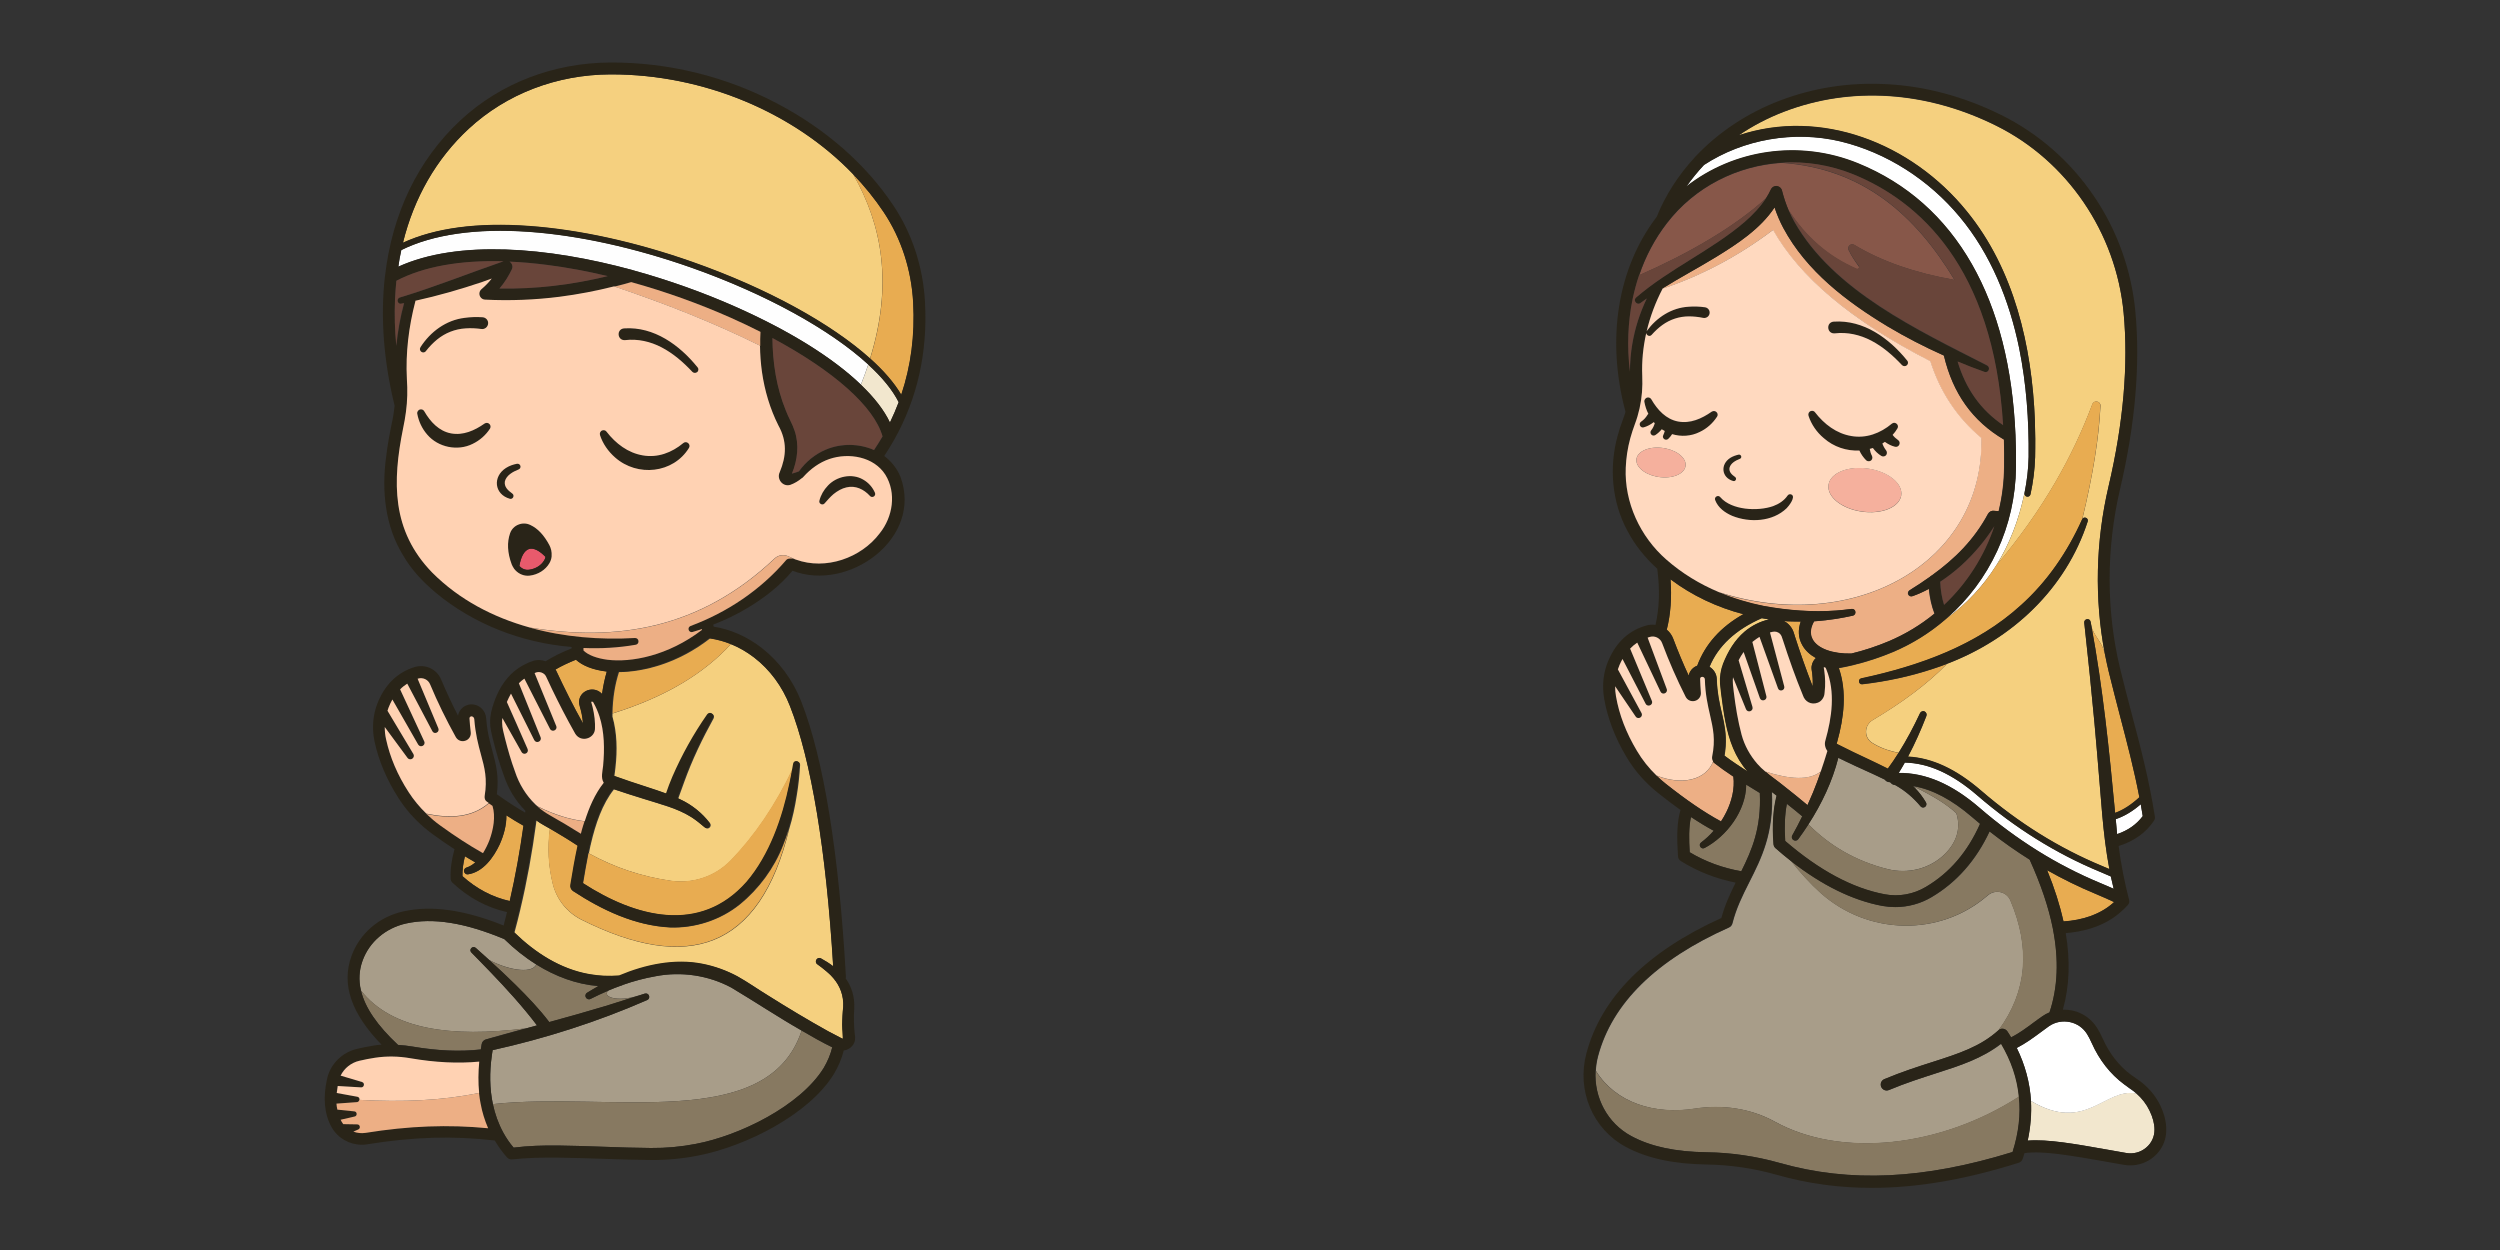<?xml version="1.0" encoding="utf-8"?>
<!-- Generator: Adobe Illustrator 28.1.0, SVG Export Plug-In . SVG Version: 6.00 Build 0)  -->
<svg version="1.1" id="Moeslem_Kids_Praying" xmlns="http://www.w3.org/2000/svg" xmlns:xlink="http://www.w3.org/1999/xlink"
	 x="0px" y="0px" viewBox="0 0 2000 1000" enable-background="new 0 0 2000 1000" xml:space="preserve">
<rect x="0" y="0" width="2000" height="1000" fill="#333333" stroke="none"/>
<g>
	<path fill="#F2E7CE" d="M1723.6,903.8c0,5.4-2.3,10.6-6.6,14.2c-4.4,3.8-10.3,5.4-16,4.4c-5-0.9-9.9-1.7-14.7-2.6
		c-26.6-4.7-48.3-8.6-64.2-7.3c2.3-10.8,3.2-21.4,2.6-31.8c43.7,26.1,59-10.7,84.2-6h0c4.6,4,8.3,8.8,10.7,13.9
		C1722.3,893.9,1723.6,899.1,1723.6,903.8z"/>
	<g>
		<path fill="#FFFFFF" d="M1712.6,643.4c-6.6,5.7-13.3,9.7-20,11.9c0.3,3.3,0.6,6.6,0.9,9.9c0.1,0.7,0.2,1.4,0.2,2.1
			c8.7-2.9,15.4-7.7,20.5-14.4C1713.7,649.7,1713.1,646.5,1712.6,643.4z"/>
		<path fill="#FFFFFF" d="M1630,680.5c16,10,32.6,18.5,49.5,25.6c4,1.7,7.8,3.3,11.4,4.9c-0.8-3.3-1.6-6.6-2.3-9.9
			c-2.9-1.3-5.9-2.6-9.1-3.9c-34.7-14.4-67.5-34.9-97.7-60.9c-20-17.3-39.1-25.9-58-26.3c-1.6,2.8-3.2,5.6-4.9,8.3
			c21.5-0.2,42.7,8.9,64.8,28C1598.6,659.2,1614,670.5,1630,680.5C1630,680.5,1630,680.5,1630,680.5z"/>
		<path fill="#FFFFFF" d="M1699.3,867.5c-11-8.1-19.9-19.5-25.9-33c-1.2-2.7-2.5-5.2-3.8-7.3c-3.1-4.9-7.9-8.3-13.7-9.5
			c-5.8-1.2-11.8-0.1-16.7,3.3c-2.3,1.6-4.6,3.3-7.1,5.2c-5.4,4-11.5,8.5-18.7,12.2c6.7,13.6,10.5,27.8,11.4,42.4
			c43.7,26.1,59-10.7,84.2-6c-1.6-1.4-3.4-2.8-5.3-4C1702.3,869.7,1700.8,868.6,1699.3,867.5z"/>
		<path fill="#FFFFFF" d="M1577.5,211.5c20.9,36.6,32.6,82.6,34.9,137c0,0,0,0,0,0.1c0.3,8.2,0.5,16.7,0.4,25.3
			c-0.5,47.3-21.2,90.9-55.2,120.7c15.8-11.6,28.9-25.7,39.3-42.1c10.5-16.8,18.1-36.1,22.7-58.1c2-9.5,3.1-19.1,3.3-28.8
			c0.3-29.2-1.8-58.7-7.6-87.2c-7.8-37.8-22.6-75-47.5-104.8c-24.5-29.5-58.5-51.6-95.8-60.5c-36.8-8.7-77.1-1.8-108.8,18.9
			c-5.2,5.5-9.9,11.4-14.1,17.5c37.9-29.8,90.5-37.8,137.4-18.6C1525.4,146.7,1556.1,173.9,1577.5,211.5z"/>
	</g>
	<path fill="#875749" d="M1478.9,200.1c-1.4-2.9,1.8-5.8,4.6-4.1c21.8,13.2,48.6,22.4,80.1,28c-31.5-52.3-73.6-89.2-138.2-93.7
		c-35.7,2.3-69.5,19.2-91.9,48.4c-9.6,12.4-17,26.4-22.1,41.5c38.8-17,76-38.3,101.5-61.6c1.4-2.2,2.7-4.5,3.8-6.9
		c1.1-2.4,3.9-3.4,6.3-2.3c1.4,0.6,2.3,1.8,2.6,3.2c1.4,5.4,3.1,10.7,5.3,15.8c13.6,21,31.4,37,54.3,46.8c1.4,0.6,2.6-1,1.7-2.2
		C1483.9,208.9,1481.1,204.7,1478.9,200.1z"/>
	<g>
		<path fill="#A89D89" d="M1555.7,683.4c8.8-8.6,13.5-20,9.4-32.7c-7.3-7.1-19.3-14.4-34.7-21.8c0.4,0.4,0.8,0.8,1.2,1.2
			c3.6,3.6,6.6,7.7,9.1,11.9c0.7,1.3,0.3,2.9-0.9,3.7c-1.1,0.7-2.6,0.4-3.4-0.6c-5.8-6.9-12.4-12.6-20.3-17c-1.5-0.1-2.8-0.8-3.7-2
			c-0.2-0.1-0.4-0.2-0.6-0.3c-0.9,0-1.9-0.2-2.7-0.8c-0.5-0.3-0.9-0.7-1.2-1.2c-10.1-5-20.8-9.5-30.9-14.4c-1.4-0.7-4.1-2-6.4-3.1
			c-4.8,18.9-13.3,36.8-23.9,53.2c16.7,16.8,37.4,29.3,63.4,35.8C1526.3,699.3,1543.7,695.1,1555.7,683.4z"/>
		<path fill="#A89D89" d="M1548.7,858.7c-11.1,3.6-23.8,7.6-37.4,13.3c-2.4,1-5.2-0.1-6.2-2.5s0.1-5.2,2.5-6.2
			c14-5.8,26.8-10,38.2-13.6c21.5-6.9,38.4-12.3,53.1-25.5c23.1-31.3,25.5-66,9.5-103.8c-3-7.2-12.2-9.2-18.1-4.1
			c-0.2,0.2-0.4,0.3-0.6,0.5c-38.4,32.8-95.4,31.2-133.1-2.4c-8.5-7.6-16.2-16.2-23.5-25.4l0,0c-4.2-3.2-8.4-6.7-12.5-10.4
			c-0.9-0.8-1.5-2-1.6-3.2c-1.1-15.4-0.3-28.1,2.5-38.8c-1.3-1-2.6-2-3.9-3c1.6,33.2-8.4,53-18.1,72.2c-5.4,10.7-10.4,20.7-13.5,33
			c-0.4,1.4-1.3,2.6-2.7,3.2c-58.3,26-93.6,60.7-104.8,103.1c-1,3.8-1.6,7.7-1.8,11.5c15.8,25.7,47.1,35.4,79.4,30.3
			c21.9-3.4,44.5-0.2,63.9,10.5c52.8,29.1,132,20.8,195.4-20.1c-1.5-14.6-6.2-28.6-14.3-42.3
			C1585.7,846.8,1568.4,852.4,1548.7,858.7z"/>
	</g>
	<g>
		<path fill="#877961" d="M1642.4,743.3c0-0.2-0.1-0.4-0.1-0.6c-3.4-17-9.6-35.3-18.5-54.9c-11-6.9-21.7-14.5-32.1-22.6
			c-10.8,23.1-26.3,40.7-46.3,52.5c-8.9,5.3-19,8-29.1,8c-3.4,0-6.9-0.3-10.3-0.9c-23.8-4.4-48.3-16.5-73.1-35.8l0,0
			c7.3,9.2,15.1,17.8,23.5,25.4c37.7,33.6,94.7,35.2,133.1,2.4c0.2-0.2,0.4-0.3,0.6-0.5c5.9-5.1,15.1-3.1,18.1,4.1
			c16,37.8,13.6,72.5-9.5,103.8c1-0.9,2.4-1.4,3.8-1.2c1.4,0.2,2.6,1,3.4,2.1c1,1.6,2,3.2,3,4.8c6.5-3.3,12.1-7.5,17.5-11.5
			c2.6-1.9,5-3.7,7.5-5.4c1.8-1.2,3.7-2.3,5.7-3.1C1646.3,790,1647.2,768,1642.4,743.3z"/>
		<path fill="#877961" d="M1419.8,897.3c-19.4-10.7-42-13.9-63.9-10.5c-32.3,5.1-63.7-4.6-79.4-30.3c-1.3,21.6,9.5,42.1,28.7,52.4
			c15.5,8.4,35.3,12.6,60.3,12.9c19.7,0.3,39.3,3.2,58.5,8.6c56.1,15.9,115.3,13.1,186.1-8.8c4.9-15.4,6.6-30.2,5.2-44.5
			C1551.8,918.1,1472.6,926.3,1419.8,897.3z"/>
		<path fill="#877961" d="M1507.8,715.5c11.2,2.1,22.9,0,32.8-5.9c19.1-11.3,33.4-27.9,43.4-50.5c-2.2-1.8-4.3-3.6-6.4-5.4
			c-16.3-14-31.8-22.2-47.2-24.8c15.4,7.4,27.3,14.7,34.7,21.8c4.1,12.7-0.7,24.2-9.4,32.7c-11.9,11.7-29.3,16-45.5,11.9
			c-26-6.6-46.7-19-63.4-35.8c-2.6,4.1-5.4,8-8.2,11.9c-0.9,1.3-2.7,1.5-4,0.6c-1.1-0.9-1.5-2.4-0.8-3.6c2.8-5,5.5-10.1,8-15.3
			c-4-3.4-8.1-6.7-12.3-10c-1.7,8.4-2.1,18.2-1.4,29.8C1455.3,696.3,1482.1,710.7,1507.8,715.5z"/>
		<path fill="#877961" d="M1393,697c8.6-17.2,16.1-34.6,14.8-62.6c-2.9-1.8-6.7-4.1-10.9-6.7c-0.2,20.9-15.5,41.3-33.3,50.7
			c-2.8,1.4-5.3-2.5-2.8-4.4c3.7-2.8,7.1-5.9,10.1-9.4c-5.9-3.2-11.9-6.9-18.2-11c-1.8,8.3-1.6,18.3-1,28.2
			C1364.3,689.3,1378.1,694.4,1393,697z"/>
	</g>
	<g>
		<path fill="#EDAF85" d="M1412.2,617.2c4.8,4.1,10,7.6,14.9,11.6c6.4,5,12.7,10,18.9,15.3c1.5-3.3,3-6.7,4.4-10.1
			c2.3-5.5,4.3-11.1,6.3-16.8C1447.5,624.4,1432,623.6,1412.2,617.2z"/>
		<path fill="#EDAF85" d="M1603.1,351.7c-25.1-14.8-40.8-36.8-48-67.1c0,0,0-0.1,0-0.1c-15.4-6.9-30.5-14.7-45-23.3
			c-32.8-19.8-65-44.3-83.5-78.8c-2.8-5.2-5.1-10.7-7-16.4c-11.4,17.1-29.6,29-46.9,39.7c-14.1,8.6-28.7,16.3-42.6,25
			c-0.1,0.1-0.1,0.3-0.2,0.4c32.2-10.8,61.6-26.7,88.4-47c20.9,36.9,61.6,72,125.8,105c7.9,24.6,21.3,45.1,40.8,61.4
			c2.7,99.8-101.8,158.1-210,123.4c11.6,4.9,23.8,8.6,36.2,11c18.9,3.4,38.5,5,57.7,3.6c3.8-0.2,8.6-0.9,12.4-1.3
			c3.3-0.4,4.3,4.6,0.8,5.4c-3.8,0.8-8.7,1.8-12.5,2.4c-5.9,0.9-12.2,1.7-18.4,2.1c-2.3,3.9-4.1,9.3-1.1,14.6
			c4.1,7.2,16,11.5,30.9,11.2c10.2-2.5,20.1-5.8,29.8-9.8c13.5-5.7,25.8-13.2,36.8-22.2c-2.3-5.9-3.8-12.5-4.5-19.8
			c-4.2,2.3-8.6,4.3-13.2,5.9c-1.4,0.5-2.9-0.2-3.4-1.6c-0.4-1.2,0.1-2.4,1.1-3.1c5.7-3.5,11.1-7.1,16.3-10.8
			c0.4-0.5,0.9-0.8,1.5-1.1c18.3-13.2,33.8-28.4,45-49.3c1-1.8,2.9-2.7,4.8-2.4c1.2,0.2,2.5,0.3,3.7,0.3c2.8-11.4,4.3-23.1,4.4-35.2
			C1603.4,366.2,1603.3,358.8,1603.1,351.7z"/>
		<path fill="#EDAF85" d="M1371.4,610.2c-0.4-0.3-0.7-0.6-0.9-1c-5.6,14.8-24.8,19.5-45.3,11.3c2.2,2.2,4.6,4.2,7,6.2
			c16.7,13.3,30.9,23,44.6,30.3c1.6-2.4,3-4.9,4.3-7.5c4.3-8.8,6.8-18.8,5.6-28.4C1381.2,617.5,1375.7,613.6,1371.4,610.2z"/>
	</g>
	<g>
		<path fill="#F5D07F" d="M1673.2,554.2c-1.7-18.6-3.9-37.3-5.8-55.9c-0.3-3.1,4.3-4.1,5.1-0.7c0.2,0.9,0.3,1.8,0.5,2.7
			c1.4,8,8.7,13,10.8,22.5c-8.3-43.6-7.3-89.4,3-133.4c11.9-50.9,16-97.7,12.1-139.1c-6.1-64.1-45.1-121.5-102-149.7
			c-55.9-27.7-116.1-31.7-169.6-11.2c-13.1,5-25.3,11.4-36.4,19c65.5-21.9,138,5.9,182.5,60.7c38.1,46.7,52.1,108,54.5,167.1
			c0.3,9.8,0.5,19.9,0.2,29.7c-0.3,10-1.6,19.9-3.7,29.6c-0.3,1.3-1.6,2.2-2.9,1.9c-1.3-0.3-2.2-1.6-1.9-2.9
			c-4.6,21.9-12.2,41.3-22.7,58.1c38.2-45.3,61.5-87.9,77-129.2c1.3-3.6,6.7-2.5,6.5,1.3c-1.2,25.5-6.1,55.7-14.6,90.8
			c1.2-2.6,5.3-1.2,4.4,1.7c-17.5,54-60.4,94.1-112.6,113.9c-15.6,16-35.8,30.9-59.5,45c-6.7,4-7.1,13.7-0.5,18
			c5.8,3.7,12.8,6.5,21.4,8.1c6.3-10,11.9-20.6,17-31.5c0.7-1.4,2.3-2,3.7-1.4c1.3,0.6,2,2.2,1.4,3.6c-4.3,11.1-9.1,22-14.7,32.5
			c19.3,1.1,38.5,10.1,58.6,27.3c29.8,25.7,62.2,45.9,96.4,60.1c2.1,0.9,4.2,1.8,6.1,2.6c-2.7-14.3-4.4-28.8-5.7-43.3
			C1679.1,620.3,1676.5,586,1673.2,554.2z"/>
		<path fill="#F5D07F" d="M1395.9,505.3c5.6-4.7,12.3-8.2,19.5-9.7c-2-0.3-4-0.6-5.9-1c-20.8,9.1-34.9,22.1-41.8,38.9
			c3.4,2,5.7,5.7,5.8,9.8c0.3,10.9,2.1,18.8,3.9,26.5c0.6,2.7,1.2,5.4,1.8,8.2c1.5,7.8,2.3,16,0.5,26.6c5.4,4.1,12.2,8.6,18.5,12.7
			c-10-11.4-14.7-25-17.6-39.5c-1.5-7.5-2.5-15.2-3.5-23.1c-0.2-2.3-0.6-5-0.8-7.4c-0.4-5.5,0.5-11.1,2.4-16.2
			C1382.4,521.3,1387.8,512.2,1395.9,505.3z"/>
	</g>
	<g>
		<path fill="#E8AC51" d="M1696.1,573.2c-3-11.6-6.2-23.6-9.1-35.7c-1.1-4.6-2.1-9.2-3-13.8c-0.1-0.3-0.1-0.6-0.2-0.9
			c-2.1-9.5-9.3-14.5-10.8-22.5c9.2,49.6,14.4,100,19.1,150.2c6.4-2.3,12.9-6.5,19.4-12.5C1707.3,615.9,1701.8,595,1696.1,573.2z"/>
		<path fill="#E8AC51" d="M1680.3,324.6c0.2-3.8-5.2-4.9-6.5-1.3c-15.5,41.2-38.8,83.9-77,129.2c-10.3,16.5-23.4,30.5-39.3,42.1
			c0,0,0,0,0,0c-0.5,0.4-0.9,0.8-1.4,1.2c0,0-0.1,0-0.1,0.1c-12.3,10.5-26.3,19.3-41.6,25.8c-10.3,4.3-20.9,7.8-31.6,10.4
			c-0.1,0-0.2,0-0.3,0.1c-3.8,0.9-7.7,1.7-11.5,2.4c6.6,19,4.1,39.7-1.2,58.6l-0.5,1.8c0,0.1,0,0.1,0,0.1c0,0.1,0.1,0.2,0.1,0.2
			l0.4,0.2l1.6,0.8c7.2,3.7,15.1,7.5,22.5,10.9c5.3,2.5,10.9,5.1,16.3,7.9c3.1-4.2,6-8.4,8.7-12.8c-8.6-1.6-15.7-4.4-21.4-8.1
			c-6.6-4.2-6.2-14,0.5-18c23.7-14.1,43.9-29,59.5-45c-3.5,1.4-7.1,2.6-10.7,3.8c-18.6,6.2-37.7,10.2-57,12.5
			c-2.9,0.3-3.7-4-0.8-4.7c46.2-9.9,92.3-26.3,127.7-58.5c21.2-19,37.3-42.7,49-68.7C1674.3,380.4,1679.1,350.1,1680.3,324.6z"/>
		<path fill="#E8AC51" d="M1637.7,696.2c5.8,14.3,10.2,28,13.1,41c14.8-1,29.6-5.5,40.5-15.5c-4.8-2.2-9.9-4.5-15.4-6.8
			C1662.9,709.5,1650.2,703.2,1637.7,696.2z"/>
		<path fill="#E8AC51" d="M1441.9,516.2c-3.3-5.7-3.7-12.3-1.3-18.9c-3.5,0-7.1-0.2-10.6-0.2c-0.9-0.1-1.9-0.2-2.9-0.3
			c3.7,2,6.7,5.3,7.9,9.4c0.2,0.5,0.7,2,0.8,2.6c4.3,13.4,9.2,27.3,14.3,40.3c0.3-4.5-0.1-9-0.8-13.5c-0.1-0.8-0.2-1.8,0-2.6
			c0.4-2.8,1.7-5,3.4-6.5C1447.9,523.8,1444.2,520.4,1441.9,516.2z"/>
		<path fill="#E8AC51" d="M1333.4,503.8c2.3,1.9,4.1,4.4,5.2,7.3c3.7,9.8,7.8,19.7,12.3,29.4c0.5-2.3,1.8-4.4,3.6-6
			c1-0.8,2.1-1.5,3.3-1.9c6.3-17.1,18.7-31,36.9-41.2c-21-5.5-40.9-14.8-58.3-27.9C1337.5,478,1336.5,491.5,1333.4,503.8z"/>
	</g>
	<g>
		<path fill="#292418" d="M1489.8,547.3c19.3-2.2,38.4-6.3,57-12.5c3.6-1.2,7.2-2.4,10.7-3.8c52.2-19.9,95.1-59.9,112.6-113.9
			c0.9-2.9-3.2-4.3-4.4-1.7c-11.7,26-27.8,49.7-49,68.7c-35.3,32.2-81.5,48.6-127.7,58.5C1486.1,543.3,1486.9,547.6,1489.8,547.3z"
			/>
		<path fill="#292418" d="M1728.3,884.5c-4.1-8.6-10.7-16.1-19.4-21.8c-1.3-0.9-2.7-1.8-4-2.8c-9.6-7.1-17.5-17.2-22.8-29.2
			c-1.4-3.1-2.9-6-4.5-8.5c-4.5-7.1-11.5-12-19.7-13.8c-2.5-0.5-5.1-0.7-7.6-0.7c5.3-18.7,6-39,2.3-61.2
			c13.2-1.1,26.8-4.6,37.9-12.2c4.3-2.9,8.2-6.4,11.7-10.2c1-1,1.5-2.6,1.1-4.1c-3.7-14.3-6.5-28.6-8.4-43.2
			c12.1-3.7,21.6-10.4,28.2-20.1c0.7-1,1-2.2,0.8-3.4c-4.5-29-11.3-55-18.6-82.5c-3-11.5-6.2-23.5-9.1-35.5
			c-11.3-46.5-11.3-96.3-0.2-143.8c12.2-51.9,16.3-99.7,12.3-142.2c-3.1-33.2-14.6-65.2-33.3-92.6c-18.7-27.6-44.3-50-74-64.7
			c-29.9-14.8-61-23.2-92.5-24.7c-29.5-1.5-58,3-84.7,13.2c-26.2,10-49.1,25.4-67,44.3c-0.4,0.4-0.8,0.7-1.1,1.2
			c-13,14.1-23.3,30-30.3,47.4c-31.5,41.2-40.5,98-25,156.1c-0.6,2.2-1.4,4.3-2.2,6.5c-1.5,4-2.9,8.1-4,12.3
			c-7.1,25.2-4.8,53.2,7.7,76.3c6,11.5,14.3,21.7,23.9,30.4c2.2,16.5,1.7,31.6-1.4,44.9c-2.3-0.3-4.6-0.2-6.9,0.4
			c-13.9,3.7-24.2,13-30.6,27.7c-4.2,9.5-5.4,20.1-3.6,30.8c2.7,15.7,8.7,31.4,17.9,46.8c6.5,10.9,14.9,20.5,25,28.6
			c6.4,5.1,12.4,9.6,18.2,13.8c-3,10.1-3,22.3-2,37.1c0.1,1.5,0.9,2.9,2.2,3.7c13.2,8.3,28,14.1,43.9,17.3
			c-4.3,8.7-8.6,17.8-11.4,28.3c-59.8,27.1-96.2,63.6-108,108.4c-7.9,29.7,5.1,60.5,31.5,74.7c16.9,9.1,38.1,13.7,64.6,14.1
			c18.8,0.3,37.7,3,56,8.2c24.6,7,49.8,10.5,76.1,10.5c36.4,0,75-6.6,117.7-20.1c1.5-0.5,2.6-1.6,3.1-3c0.5-1.6,1-3.1,1.5-4.7
			c14.5-2.1,37,1.9,65,6.8c4.8,0.8,9.7,1.7,14.7,2.6c1.7,0.3,3.3,0.4,5,0.4c6.8,0,13.5-2.4,18.8-6.9c6.4-5.4,10-13.2,9.9-21.5
			C1733.1,897.6,1731.4,891.1,1728.3,884.5z M1650.8,737.1c-2.9-13-7.2-26.7-13.1-41c12.5,7.1,25.2,13.3,38.2,18.7
			c5.5,2.3,10.5,4.5,15.4,6.8C1680.4,731.7,1665.6,736.2,1650.8,737.1z M1379,577.9c-0.5-2.7-1.1-5.4-1.8-8.2
			c-1.8-7.7-3.6-15.7-3.9-26.5c-0.1-4.1-2.4-7.7-5.8-9.8c6.9-16.7,21-29.8,41.8-38.9c2,0.4,3.9,0.7,5.9,1c-7.2,1.6-13.9,5-19.5,9.7
			c-8.1,6.9-13.4,16-17.3,25.7c-2,5.2-2.8,10.7-2.4,16.2c0.2,2.4,0.5,5.1,0.8,7.4c1,7.8,2,15.6,3.5,23.1
			c2.9,14.6,7.6,28.1,17.6,39.5c-6.3-4.1-13.2-8.6-18.5-12.7C1381.3,593.9,1380.5,585.7,1379,577.9z M1336.4,463.4
			c17.4,13.1,37.3,22.4,58.3,27.9c-18.2,10.2-30.6,24.1-36.9,41.2c-1.2,0.4-2.3,1.1-3.3,1.9c-1.9,1.6-3.1,3.7-3.6,6
			c-4.5-9.7-8.6-19.6-12.3-29.4c-1.1-3-2.9-5.4-5.2-7.3C1336.5,491.5,1337.5,478,1336.4,463.4z M1393.3,587.9
			c-3-11.1-4.9-22.9-6.3-34.5c-0.1-1.9-0.7-5.1-0.7-6.9c-0.1-1.5-0.1-3.1,0.1-4.7c4.5,11.2,10.4,25.6,10.4,25.6
			c1.4,3.2,6.1,1.5,5.2-1.8l-11.1-37.4c1.2-2.3,2.6-4.5,4-6.6c4.6,12.9,13,36.9,13,36.9c1.2,3.2,6,1.8,5.2-1.6l-11.2-43.3
			c0.2-0.2,0.4-0.4,0.6-0.5c1.6-1.4,3.3-2.6,5.1-3.6c4.1,11.5,14.8,41.2,14.8,41.2c1.2,3.1,5.8,1.7,5-1.6l-11.4-43.1
			c0.1,0,0.2,0,0.2-0.1c2.5-0.7,4.3-1,6.5,0.2c1.6,0.9,2.5,2.5,3,4.2l0.6,1.7c4.8,14.9,10.1,29.7,16,44.2c1.6,5.2,6.7,7.9,11.8,6
			c3-1,5.3-4.3,5.5-7.4l0.1-1c0.8-5.8,0.6-11.8-0.3-17.4c-0.1-0.8-0.3-1.6-0.4-2.3c0-0.1,0.1-0.3,0.3-0.3c1.2,0,1.3,0.7,1.8,1.8
			c7.3,18,4.4,38.5-0.7,56.8c-0.9,2.8-0.2,6,1.6,8.4c-1.7,5.5-3.4,11-5.3,16.4l0,0c-1.9,5.6-4,11.2-6.3,16.8
			c-1.4,3.4-2.9,6.8-4.4,10.1c-6.3-5.3-12.6-10.3-18.9-15.3c-4.8-4-10.1-7.5-14.9-11.6h0c-2.3-1.9-4.4-4-6.4-6.2
			C1400,604.3,1395.7,596.4,1393.3,587.9z M1441.9,516.2c2.4,4.2,6.1,7.6,10.8,10.2c-1.7,1.5-2.9,3.6-3.4,6.5
			c-0.1,0.8-0.1,1.8,0,2.6c0.8,4.5,1.1,9.1,0.8,13.5c-5.1-13-10-26.9-14.3-40.3c-0.2-0.5-0.7-2.1-0.8-2.6c-1.3-4.1-4.2-7.4-7.9-9.4
			c1,0.1,1.9,0.2,2.9,0.3c3.5,0.1,7.1,0.3,10.6,0.2C1438.2,504,1438.6,510.5,1441.9,516.2z M1429.5,643c4.2,3.3,8.3,6.6,12.3,10
			c-2.5,5.2-5.2,10.3-8,15.3c-0.7,1.2-0.4,2.8,0.8,3.6c1.3,0.9,3,0.7,4-0.6c2.8-3.9,5.6-7.8,8.2-11.9c10.6-16.4,19.1-34.3,23.9-53.2
			c2.3,1.1,4.9,2.4,6.4,3.1c10.1,4.9,20.8,9.4,30.9,14.4c0.3,0.5,0.7,0.9,1.2,1.2c0.8,0.5,1.8,0.8,2.7,0.8c0.2,0.1,0.4,0.2,0.6,0.3
			c0.8,1.2,2.2,1.9,3.7,2c7.9,4.4,14.5,10.1,20.3,17c0.8,1,2.3,1.3,3.4,0.6c1.3-0.7,1.7-2.4,0.9-3.7c-2.5-4.3-5.6-8.3-9.1-11.9
			c-0.4-0.4-0.8-0.8-1.2-1.2c15.4,2.6,30.9,10.8,47.2,24.8c2.1,1.8,4.3,3.6,6.4,5.4c-10.1,22.6-24.3,39.2-43.4,50.5
			c-10,5.9-21.6,8-32.8,5.9c-25.7-4.8-52.4-19.1-79.7-42.7C1427.4,661.2,1427.9,651.4,1429.5,643z M1583.8,646.4
			c-22.1-19.1-43.4-28.2-64.8-28c1.7-2.7,3.3-5.5,4.9-8.3c19,0.4,38,9,58,26.3c30.1,26,63,46.5,97.7,60.9c3.2,1.3,6.2,2.6,9.1,3.9
			c0.7,3.3,1.5,6.6,2.3,9.9c-3.6-1.6-7.4-3.3-11.4-4.9c-17-7.1-33.5-15.6-49.5-25.6c0,0,0,0,0,0
			C1614,670.5,1598.6,659.2,1583.8,646.4z M1714.2,652.9c-5,6.7-11.8,11.4-20.5,14.4c-0.1-0.7-0.2-1.4-0.2-2.1
			c-0.3-3.3-0.6-6.6-0.9-9.9c6.7-2.2,13.4-6.2,20-11.9C1713.1,646.5,1713.7,649.7,1714.2,652.9z M1363.2,131.9
			c31.7-20.7,71.9-27.5,108.8-18.9c37.4,8.9,71.3,31,95.8,60.5c24.9,29.8,39.7,67,47.5,104.8c5.8,28.6,7.9,58,7.6,87.2
			c-0.2,9.7-1.4,19.3-3.3,28.8c-0.3,1.3,0.6,2.6,1.9,2.9c1.3,0.3,2.6-0.5,2.9-1.9c2.1-9.7,3.4-19.7,3.7-29.6
			c0.2-9.8,0.1-19.9-0.2-29.7c-2.4-59.1-16.4-120.4-54.5-167.1c-44.5-54.9-116.9-82.6-182.5-60.7c11.1-7.6,23.3-14,36.4-19
			c53.5-20.5,113.7-16.6,169.6,11.2c56.9,28.2,96,85.6,102,149.7c3.9,41.4-0.1,88.2-12.1,139.1c-10.3,44-11.3,89.8-3,133.4
			c0.1,0.3,0.1,0.6,0.2,0.9c0.9,4.6,1.9,9.3,3,13.8c3,12.2,6.1,24.1,9.1,35.7c5.7,21.8,11.2,42.7,15.4,64.7
			c-6.5,6-13,10.2-19.4,12.5c-4.7-50.2-9.9-100.6-19.1-150.2c-0.2-0.9-0.3-1.8-0.5-2.7c-0.8-3.4-5.4-2.3-5.1,0.7
			c1.9,18.6,4.1,37.3,5.8,55.9c3.3,31.7,5.9,66.1,8.6,98c1.3,14.5,3,29,5.7,43.3c-2-0.9-4-1.7-6.1-2.6
			c-34.2-14.2-66.6-34.4-96.4-60.1c-20-17.3-39.3-26.3-58.6-27.3c5.6-10.6,10.4-21.5,14.7-32.5c0.5-1.4-0.1-2.9-1.4-3.6
			c-1.4-0.7-3.1,0-3.7,1.4c-5.1,10.9-10.7,21.4-17,31.5c-2.8,4.4-5.7,8.7-8.7,12.8c-5.4-2.8-11-5.3-16.3-7.9
			c-7.4-3.4-15.2-7.2-22.5-10.9l-1.6-0.8l-0.4-0.2c-0.1,0-0.1-0.1-0.1-0.2c0,0,0,0,0-0.1l0.5-1.8c5.2-18.9,7.8-39.6,1.2-58.6
			c3.9-0.7,7.7-1.5,11.5-2.4c0.1,0,0.2,0,0.3-0.1c10.8-2.6,21.4-6.1,31.6-10.4c15.4-6.5,29.3-15.2,41.6-25.8c0,0,0,0,0.1-0.1
			c0.5-0.4,0.9-0.8,1.4-1.2c0,0,0,0,0,0c34.1-29.8,54.7-73.5,55.2-120.7c0.1-8.6,0-17-0.4-25.3c0,0,0,0,0-0.1
			c-2.3-54.3-14-100.3-34.9-137c-21.5-37.7-52.1-64.8-91.1-80.7c-46.9-19.1-99.4-11.1-137.4,18.6
			C1353.3,143.3,1358,137.4,1363.2,131.9z M1552.1,465.4c6.1-4,11.8-8.4,17.1-13.3c10-9.1,18.9-19.6,26.1-31.1
			c-8,24.1-21.8,45.7-40.2,62.9C1553.5,478.4,1552.5,472.3,1552.1,465.4z M1306.1,239.2c1.4-6.6,3.1-13,5.2-19.2
			c5.1-15.1,12.5-29,22.1-41.5c22.4-29.1,56.3-46.1,91.9-48.4c19.1-1.2,38.8,1.8,57.4,9.4c51.5,21,111.9,73,119.7,200.6
			c-17.8-12.1-29.8-28.9-36.4-50.9c7.1,3,14.3,5.7,21.5,8.3c3.4,1.1,5-3.6,2.1-5c-54.8-28-122.9-59.6-154.2-115
			c-1.7-3-3.2-6.1-4.5-9.3c-2.2-5.1-3.9-10.4-5.3-15.8c-0.3-1.4-1.3-2.5-2.6-3.2c-2.4-1.1-5.2-0.1-6.3,2.3c-1.1,2.4-2.4,4.7-3.8,6.9
			c-4.5,7-10.4,13.2-16.9,18.9c-26.8,23-60.2,37.5-87.1,60.7c-0.5,0.5-0.8,1-0.9,1.5c-0.5,2.3,2.2,4.5,4.5,2.8
			c1.7-1.2,3.3-2.4,5-3.6c-5.5,11.5-9.5,23.8-11.6,36.5c-1.2,7.3-1.8,14.6-1.9,22C1301.6,277.2,1302.3,257.6,1306.1,239.2z
			 M1300.5,374.3c0.3-7.9,1.5-15.8,3.6-23.5c1-3.9,2.3-7.7,3.7-11.4c3.1-8.2,5-16.9,5.7-25.6c0.3-4.3,0.4-8.7,0.2-13
			c-0.5-11.6,0.7-23.1,3.2-34.3c0.2,1.9,2.7,3.3,4.3,1.5c2.6-3,5.5-5.7,8.6-7.9c6.2-4.5,13.5-6.8,21.2-6.9c3.8,0,7.6,0.4,11.4,1.2
			c2.5,0.5,4.9-1.2,5.2-3.7c0.3-2.4-1.4-4.5-3.8-4.8c-4.3-0.5-8.7-0.7-13.2-0.4c-13.5,0.9-25.4,8.6-33.2,19.3
			c-0.1,0.1-0.1,0.2-0.2,0.4c2.8-11.8,7.1-23.3,12.8-34.2c0.1-0.1,0.1-0.3,0.2-0.4c14-8.7,28.5-16.4,42.6-25
			c17.3-10.6,35.5-22.5,46.9-39.7c1.9,5.6,4.2,11.1,7,16.4c18.5,34.6,50.7,59,83.5,78.8c14.5,8.7,29.5,16.4,45,23.3c0,0,0,0.1,0,0.1
			c7.2,30.3,22.9,52.3,48,67.1c0.2,7.1,0.3,14.5,0.3,22.1c-0.1,12-1.7,23.8-4.4,35.2c-1.2,0-2.4-0.2-3.7-0.3
			c-1.9-0.3-3.8,0.6-4.8,2.4c-11.2,20.9-26.7,36.1-45,49.3c-0.6,0.3-1.1,0.6-1.5,1.1c-5.2,3.7-10.7,7.3-16.3,10.8
			c-1,0.7-1.5,1.9-1.1,3.1c0.5,1.4,2,2.1,3.4,1.6c4.5-1.6,8.9-3.6,13.2-5.9c0.7,7.3,2.2,13.8,4.5,19.8c-11,9-23.3,16.5-36.8,22.2
			c-9.7,4.1-19.6,7.4-29.8,9.8c-15,0.3-26.8-3.9-30.9-11.2c-3-5.3-1.1-10.7,1.1-14.6c6.2-0.4,12.6-1.2,18.4-2.1
			c3.7-0.5,8.6-1.6,12.5-2.4c3.4-0.8,2.5-5.7-0.8-5.4c-3.8,0.4-8.6,1.1-12.4,1.3c-19.2,1.4-38.8-0.2-57.7-3.6
			c-12.3-2.5-24.5-6.1-36.2-11c-15.3-6.5-29.6-15.1-42.1-26.1C1312.1,429.4,1299.3,402.1,1300.5,374.3z M1332.2,626.7
			c-2.5-2-4.8-4-7-6.2l0,0c-6.1-5.9-11.4-12.5-15.7-19.8c-8.5-14.3-14.2-29-16.7-43.5c-0.5-2.7-0.7-5.5-0.7-8.1
			c6.7,10,16.4,24.2,16.4,24.2c2,2.8,6.3,0.2,4.7-2.8l-18.9-34.9c0.4-1.3,0.9-2.5,1.4-3.7c0.7-1.6,1.5-3.1,2.3-4.6
			c6.1,11.8,18.5,35.8,18.5,35.8c1.7,3.1,6.3,0.9,5-2.3l-17.4-41.8c1.8-1.8,3.7-3.4,5.7-4.8c4.3,9.1,18.6,39.2,18.6,39.2
			c1.6,3.1,6.2,1.1,5-2.1l-15.3-41.1c0.6-0.2,1.3-0.4,1.9-0.6c1.9-0.5,3.9-0.3,5.6,0.5c0,0,0.1,0,0.2,0.1c1.7,0.9,3.1,2.4,3.9,4.4
			c5.4,14.4,11.7,28.9,18.8,42.9c1.4,2.8,4.5,4.1,7.5,3.3c3-0.9,4.9-3.6,4.7-6.7c-0.3-3.8-0.5-7.5-0.6-10.9c0-0.7,0.4-1.1,0.6-1.3
			c0.3-0.2,0.7-0.5,1.3-0.3l0.1,0c1,0.2,1.8,1.1,1.8,2.1c0.4,11.8,2.4,20.6,4.1,28.3c2.5,11,4.5,19.7,1.6,33.7
			c-0.3,1.3,0,2.6,0.8,3.7c0.2,0.4,0.6,0.7,0.9,1c4.3,3.4,9.8,7.3,15.4,11c1.2,9.6-1.3,19.6-5.6,28.4c-1.3,2.6-2.7,5.1-4.3,7.5
			C1363.2,649.7,1349,640,1332.2,626.7z M1351.8,681.8c-0.6-10-0.8-20,1-28.2c6.3,4.2,12.3,7.8,18.2,11c-3,3.5-6.4,6.6-10.1,9.4
			c-2.5,1.9-0.1,5.9,2.8,4.4c17.8-9.4,33.2-29.9,33.3-50.7c4.2,2.6,8,5,10.9,6.7c1.2,28-6.3,45.4-14.8,62.6
			C1378.1,694.4,1364.3,689.3,1351.8,681.8z M1610,921.6c-70.8,21.9-130,24.7-186.1,8.8c-19.1-5.4-38.8-8.3-58.5-8.6
			c-25-0.3-44.8-4.6-60.3-12.9c-19.2-10.3-30-30.8-28.7-52.4c0.2-3.8,0.8-7.6,1.8-11.5c11.2-42.5,46.5-77.1,104.8-103.1
			c1.3-0.6,2.3-1.8,2.7-3.2c3-12.2,8.1-22.3,13.5-33c9.7-19.2,19.6-39,18.1-72.2c1.3,1,2.6,2,3.9,3c-2.8,10.7-3.6,23.4-2.5,38.8
			c0.1,1.2,0.7,2.4,1.6,3.2c4.2,3.7,8.4,7.1,12.5,10.4c24.8,19.3,49.3,31.4,73.1,35.8c3.4,0.6,6.9,0.9,10.3,0.9
			c10.1,0,20.2-2.7,29.1-8c19.9-11.8,35.5-29.5,46.3-52.5c10.4,8.2,21.1,15.7,32.1,22.6c8.9,19.6,15.1,37.9,18.5,54.9
			c0,0.2,0.1,0.4,0.1,0.6c4.8,24.6,3.9,46.7-2.7,66.7c-2,0.8-3.9,1.8-5.7,3.1c-2.5,1.7-4.9,3.5-7.5,5.4c-5.4,4-11,8.2-17.5,11.5
			c-0.9-1.6-1.9-3.2-3-4.8c-0.8-1.2-2-1.9-3.4-2.1c-1.4-0.2-2.8,0.2-3.8,1.2c-14.7,13.2-31.6,18.6-53.1,25.5
			c-11.3,3.6-24.1,7.7-38.2,13.6c-2.4,1-3.6,3.8-2.5,6.2s3.8,3.6,6.2,2.5c13.6-5.7,26.3-9.7,37.4-13.3c19.7-6.3,37-11.9,52.2-23.8
			c8.1,13.7,12.9,27.7,14.3,42.3C1616.6,891.4,1614.9,906.2,1610,921.6z M1717.1,918c-4.4,3.8-10.3,5.4-16,4.4
			c-5-0.9-9.9-1.7-14.7-2.6c-26.6-4.7-48.3-8.6-64.2-7.3c2.3-10.8,3.2-21.4,2.6-31.8c-0.9-14.6-4.7-28.7-11.4-42.4
			c7.2-3.7,13.2-8.2,18.7-12.2c2.5-1.9,4.8-3.6,7.1-5.2c4.9-3.4,10.9-4.5,16.7-3.3c5.7,1.2,10.6,4.6,13.7,9.5
			c1.3,2.1,2.6,4.6,3.8,7.3c6,13.5,14.9,24.9,25.9,33c1.5,1.1,3,2.1,4.4,3.1c1.9,1.2,3.6,2.6,5.3,4h0c4.6,4,8.3,8.8,10.7,13.9
			c2.5,5.4,3.9,10.5,3.9,15.2C1723.7,909.2,1721.3,914.4,1717.1,918z"/>
		<path fill="#292418" d="M1467.8,266.7c10-1.2,20.2,1.1,29.2,5.8c9.2,4.8,17.3,11.8,24.6,19.6c1,1.1,2.7,1.2,3.8,0.2
			c1.2-1,1.3-2.7,0.4-3.9c-14.3-17.7-34.8-32.7-58.7-31.1C1460.6,257.8,1461.4,267.2,1467.8,266.7z"/>
		<path fill="#292418" d="M1458.9,350.6c8.1,7.2,18.5,10.4,28.6,10c1.3,2.9,3.1,5.6,5.4,7.8c0.9,0.9,2.3,1.1,3.4,0.5
			c1.5-0.7,2.1-2.5,1.3-4c-0.9-1.8-1.5-3.7-1.8-5.6c0.8-0.2,1.7-0.5,2.5-0.7c1.9,2.5,4.2,4.7,6.7,6.3c1.1,0.7,2.5,0.6,3.5-0.2
			c1.3-1,1.5-2.9,0.4-4.2c-1.4-1.7-2.3-3.5-3-5.5c0.7-0.4,1.3-0.9,2-1.3c2.5,1.8,5.2,3.1,8.1,3.9c3.2,0.8,5.2-3.5,2.4-5.4
			c-1.7-1.1-3.1-2.5-4.3-4.1c1.4-1.6,2.7-3.3,3.8-5.1c1.8-2.8-1.9-6-4.4-3.9c-9.3,7.7-20.7,12-32.5,9.9c-11.8-2-21.6-9.4-29-19
			c-0.7-1-2.1-1.5-3.3-1c-1.6,0.5-2.4,2.2-1.9,3.8C1449,339.4,1453.3,345.7,1458.9,350.6z"/>
		<path fill="#292418" d="M1372,400c2.3,6.2,7.9,10.2,13.7,12.7c14,5.6,32.2,4.8,43.5-6.1c1.8-1.8,7.3-8.7,4.2-10.8
			c-1.1-0.8-2.6-0.5-3.4,0.6c-2.9,4.1-7,6.8-11.6,8.5c-12.3,4.3-33.2,3.3-42.2-7.1C1374.6,395.6,1371.1,397.4,1372,400z"/>
		<path fill="#292418" d="M1386.5,384.9c1.9,0.6,3.2-2,1.6-3.2c-2.7-1.9-5-4.1-4.5-7.3c0.9-3.6,4.7-5.8,8.2-7.2
			c0.8-0.3,1.4-1.1,1.2-2c-0.2-1-1.1-1.6-2.1-1.4c-2.3,0.5-4.6,1.2-6.7,2.6C1376.1,371.5,1377.1,382.1,1386.5,384.9z"/>
		<path fill="#292418" d="M1331.8,345c-0.3,1.1-0.7,2.2-1.2,3.3c-0.6,1.2-0.1,2.8,1.1,3.4c1,0.5,2.2,0.3,2.9-0.4
			c1.2-1.1,2.2-2.4,3.1-3.8c7.2,2.1,15.2,1.7,22-1.7c5.9-2.8,10.6-7.1,13.9-12.2c0.7-1,0.7-2.3,0-3.3c-0.9-1.4-2.8-1.7-4.2-0.8
			c-8.1,5.7-17.3,9.8-26.9,7.9c-9.6-1.8-16.5-9.2-21.4-17.7c-0.6-1.1-1.8-1.7-3.1-1.5c-1.6,0.3-2.7,1.8-2.5,3.5
			c0.6,3.3,1.6,6.5,3.2,9.6c-0.3,0.3-0.5,0.6-0.8,0.9c-1.2,2.1-2.8,4-5,5.3c-2.4,1.6-0.7,5.3,2,4.6c2.9-0.8,5.7-2.3,8.1-4.2
			c0.1,0.1,0.2,0.3,0.4,0.4c0.1,0.2,0.3,0.3,0.4,0.5c-0.6,2.1-1.5,4-2.9,5.7c-0.9,1.1-0.7,2.7,0.4,3.6c0.9,0.7,2,0.7,2.9,0.2
			c2-1.2,3.7-2.8,5.2-4.7C1330.2,344.1,1331,344.5,1331.8,345z"/>
	</g>
	<g>
		<path fill="#F5B09D" d="M1491.9,374.5c-16.1-1.5-29.2,5.2-29.2,14.8c0,9.7,13.1,18.7,29.2,20.2c16.1,1.5,29.2-5.2,29.2-14.8
			C1521.1,385,1508.1,376,1491.9,374.5z"/>
		<path fill="#F5B09D" d="M1328.8,358.2c-10.9-1-19.7,3.5-19.7,10c0,6.5,8.8,12.6,19.7,13.6c10.9,1,19.7-3.5,19.7-10
			C1348.5,365.3,1339.7,359.2,1328.8,358.2z"/>
	</g>
	<g>
		<path fill="#FFD9BF" d="M1461.1,535.6c-0.5-1.2-0.6-1.8-1.8-1.8c-0.2,0-0.3,0.1-0.3,0.3c0.1,0.8,0.3,1.5,0.4,2.3
			c0.8,5.7,1,11.6,0.3,17.4l-0.1,1c-0.2,3.1-2.5,6.4-5.5,7.4c-5.1,1.9-10.2-0.8-11.8-6c-6-14.5-11.2-29.3-16-44.2l-0.6-1.7
			c-0.4-1.7-1.4-3.3-3-4.2c-2.1-1.2-4-0.9-6.5-0.2c-0.1,0-0.2,0-0.2,0.1l11.4,43.1c0.8,3.2-3.8,4.7-5,1.6c0,0-10.7-29.7-14.8-41.2
			c-1.8,1.1-3.5,2.3-5.1,3.6c-0.2,0.2-0.4,0.4-0.6,0.5l11.2,43.3c0.8,3.4-4,4.8-5.2,1.6c0,0-8.4-23.9-13-36.9
			c-1.5,2.1-2.8,4.3-4,6.6l11.1,37.4c0.9,3.3-3.8,5-5.2,1.8c0,0-5.9-14.4-10.4-25.6c-0.2,1.6-0.2,3.2-0.1,4.7c0,1.8,0.6,5,0.7,6.9
			c1.4,11.6,3.3,23.4,6.3,34.5c2.3,8.5,6.7,16.4,12.5,23.1c2,2.3,4.1,4.3,6.4,6.2h0c19.8,6.4,35.3,7.3,44.4,0l0,0
			c1.9-5.4,3.6-10.9,5.3-16.4c-1.8-2.4-2.5-5.5-1.6-8.4C1465.5,574,1468.4,553.6,1461.1,535.6z"/>
		<path fill="#FFD9BF" d="M1368,571.9c-1.8-7.8-3.8-16.6-4.1-28.3c0-1.1-0.8-2-1.8-2.1l-0.1,0c-0.6-0.1-1,0.1-1.3,0.3
			c-0.2,0.2-0.6,0.6-0.6,1.3c0.1,3.4,0.3,7.1,0.6,10.9c0.3,3.1-1.7,5.9-4.7,6.7c-3,0.8-6.1-0.5-7.5-3.3c-7.1-14-13.4-28.5-18.8-42.9
			c-0.7-2-2.2-3.5-3.9-4.4c0,0-0.1,0-0.2-0.1c-1.7-0.8-3.6-1.1-5.6-0.5c-0.7,0.2-1.3,0.4-1.9,0.6l15.3,41.1c1.1,3.3-3.5,5.2-5,2.1
			c0,0-14.3-30.1-18.6-39.2c-2.1,1.4-4,3-5.7,4.8l17.4,41.8c1.3,3.2-3.3,5.4-5,2.3c0,0-12.4-24-18.5-35.8c-0.8,1.4-1.6,3-2.3,4.6
			c-0.5,1.2-1,2.5-1.4,3.7l18.9,34.9c1.6,3.1-2.7,5.7-4.7,2.8c0,0-9.6-14.3-16.4-24.2c0,2.7,0.2,5.4,0.7,8.1
			c2.5,14.5,8.1,29.2,16.7,43.5c4.3,7.3,9.6,13.9,15.7,19.8l0,0c20.5,8.2,39.7,3.5,45.3-11.3c-0.7-1-1-2.4-0.8-3.7
			C1372.5,591.6,1370.5,582.9,1368,571.9z"/>
		<path fill="#FFD9BF" d="M1585.1,350.3c-19.5-16.3-33-36.9-40.8-61.4c-64.3-32.9-104.9-68-125.8-105c-26.9,20.3-56.2,36.2-88.4,47
			c-5.7,10.9-10,22.4-12.8,34.2c0.1-0.1,0.1-0.2,0.2-0.4c7.8-10.7,19.7-18.5,33.2-19.3c4.4-0.4,8.9-0.2,13.2,0.4
			c2.4,0.3,4.1,2.4,3.8,4.8c-0.3,2.5-2.7,4.2-5.2,3.7c-3.8-0.8-7.6-1.2-11.4-1.2c-7.6,0-15,2.4-21.2,6.9c-3.1,2.2-6,5-8.6,7.9
			c-1.6,1.8-4.1,0.4-4.3-1.5c-2.5,11.2-3.7,22.7-3.2,34.3c0.2,4.3,0.1,8.7-0.2,13c-0.7,8.7-2.6,17.4-5.7,25.6
			c-1.4,3.7-2.6,7.5-3.7,11.4c-2.1,7.7-3.3,15.6-3.6,23.5c-1.2,27.8,11.6,55.2,32.4,73.4c12.5,11,26.8,19.7,42.1,26.1
			C1483.2,508.5,1587.7,450.1,1585.1,350.3z M1384.2,366.3c2.1-1.3,4.4-2.1,6.7-2.6c1-0.2,1.9,0.5,2.1,1.4c0.2,0.9-0.4,1.8-1.2,2
			c-3.5,1.4-7.3,3.5-8.2,7.2c-0.5,3.3,1.8,5.4,4.5,7.3c1.6,1.2,0.4,3.8-1.6,3.2C1377.1,382.1,1376.1,371.5,1384.2,366.3z
			 M1328.8,381.8c-10.9-1-19.7-7.1-19.7-13.6c0-6.5,8.8-11,19.7-10c10.9,1,19.7,7.1,19.7,13.6
			C1348.5,378.3,1339.7,382.8,1328.8,381.8z M1359.7,345.6c-6.8,3.4-14.8,3.9-22,1.7c-0.9,1.4-1.9,2.7-3.1,3.8
			c-0.8,0.7-1.9,0.9-2.9,0.4c-1.2-0.6-1.8-2.2-1.1-3.4c0.5-1.1,0.9-2.1,1.2-3.3c-0.8-0.4-1.6-0.9-2.4-1.4c-1.5,1.8-3.2,3.4-5.2,4.7
			c-0.9,0.5-2.1,0.5-2.9-0.2c-1.1-0.9-1.3-2.5-0.4-3.6c1.4-1.7,2.3-3.7,2.9-5.7c-0.1-0.2-0.3-0.3-0.4-0.5c-0.1-0.1-0.2-0.3-0.4-0.4
			c-2.4,1.9-5.2,3.4-8.1,4.2c-2.7,0.7-4.4-3-2-4.6c2.1-1.4,3.7-3.2,5-5.3c0.2-0.4,0.5-0.7,0.8-0.9c-1.6-3.1-2.6-6.3-3.2-9.6
			c-0.3-1.6,0.8-3.2,2.5-3.5c1.3-0.2,2.5,0.4,3.1,1.5c4.9,8.5,11.8,15.9,21.4,17.7c9.6,1.8,18.8-2.2,26.9-7.9
			c1.4-0.9,3.2-0.6,4.2,0.8c0.7,1,0.7,2.4,0,3.3C1370.3,338.5,1365.5,342.9,1359.7,345.6z M1429.3,406.6
			c-11.3,10.9-29.6,11.7-43.5,6.1c-5.8-2.5-11.4-6.5-13.7-12.7c-0.9-2.6,2.6-4.4,4.2-2.2c9,10.4,29.9,11.4,42.2,7.1
			c4.6-1.7,8.8-4.4,11.6-8.5c0.7-1.1,2.3-1.4,3.4-0.6C1436.5,397.9,1431.1,404.8,1429.3,406.6z M1446.8,332.6
			c-0.5-1.6,0.3-3.3,1.9-3.8c1.3-0.4,2.6,0,3.3,1c7.4,9.6,17.2,17,29,19c11.8,2.1,23.2-2.1,32.5-9.9c2.6-2.1,6.2,1.1,4.4,3.9
			c-1.1,1.9-2.4,3.6-3.8,5.1c1.2,1.6,2.6,2.9,4.3,4.1c2.8,1.9,0.8,6.2-2.4,5.4c-2.9-0.7-5.6-2.1-8.1-3.9c-0.7,0.5-1.3,0.9-2,1.3
			c0.7,2,1.7,3.8,3,5.5c1,1.3,0.8,3.2-0.4,4.2c-1,0.8-2.4,0.9-3.5,0.2c-2.6-1.6-4.9-3.8-6.7-6.3c-0.8,0.3-1.7,0.5-2.5,0.7
			c0.3,1.9,0.8,3.8,1.8,5.6c0.7,1.5,0.2,3.3-1.3,4c-1.2,0.6-2.5,0.3-3.4-0.5c-2.2-2.2-4.1-4.9-5.4-7.8c-10.1,0.5-20.5-2.8-28.6-10
			C1453.3,345.7,1449,339.4,1446.8,332.6z M1491.9,409.6c-16.1-1.5-29.2-10.5-29.2-20.2c0-9.7,13.1-16.3,29.2-14.8
			c16.1,1.5,29.2,10.5,29.2,20.2C1521.1,404.4,1508.1,411.1,1491.9,409.6z M1525.4,292.3c-1.1,0.9-2.8,0.8-3.8-0.2
			c-7.3-7.8-15.4-14.8-24.6-19.6c-9-4.7-19.1-7-29.2-5.8c-6.4,0.5-7.2-8.9-0.8-9.4c23.9-1.6,44.4,13.4,58.7,31.1
			C1526.8,289.6,1526.6,291.3,1525.4,292.3z"/>
	</g>
	<g>
		<path fill="#69453A" d="M1587.6,297.5c-7.2-2.6-14.4-5.3-21.5-8.3c6.6,22,18.5,38.8,36.4,50.9c-7.8-127.5-68.1-179.5-119.7-200.6
			c-18.7-7.6-38.3-10.6-57.4-9.4c64.6,4.5,106.7,41.4,138.2,93.7c-31.5-5.5-58.3-14.8-80.1-28c-2.7-1.7-6,1.3-4.6,4.1
			c2.2,4.6,5,8.8,8.1,12.7c0.9,1.2-0.3,2.8-1.7,2.2c-22.9-9.9-40.7-25.8-54.3-46.8c1.3,3.2,2.8,6.3,4.5,9.3
			c31.3,55.4,99.4,86.9,154.2,115C1592.6,293.9,1591,298.6,1587.6,297.5z"/>
		<path fill="#69453A" d="M1569.3,452.1c-5.4,4.9-11.1,9.3-17.1,13.3c0.3,6.9,1.3,13,3.1,18.5c18.3-17.2,32.1-38.9,40.2-62.9
			C1588.1,432.5,1579.3,443,1569.3,452.1z"/>
		<path fill="#69453A" d="M1306.1,239.2c-3.8,18.4-4.6,38-2.2,58.1c0.1-7.4,0.6-14.7,1.9-22c2.1-12.7,6.1-25,11.6-36.5
			c-1.7,1.2-3.4,2.4-5,3.6c-2.2,1.7-4.9-0.6-4.5-2.8c0.1-0.5,0.4-1.1,0.9-1.5c26.9-23.2,60.3-37.7,87.1-60.7
			c6.5-5.7,12.4-11.9,16.9-18.9c-25.5,23.3-62.7,44.6-101.5,61.6C1309.2,226.2,1307.5,232.6,1306.1,239.2z"/>
	</g>
</g>
<g>
	<path fill="#F2E7CE" d="M718.9,321.8c-2.1,5.5-4.4,10.9-7,16.3c-4.6-9.8-12.5-20-23.2-30.2l0,0c2.2-5.5,4.1-10.9,5.9-16.1
		C705.8,301.9,714.1,312.1,718.9,321.8z"/>
	<path fill="#FEFEFE" d="M694.6,291.6c-1.8,5.3-3.7,10.7-5.9,16.1l0,0c-22.3-21.4-56.9-43.1-100.5-62.4
		c-25.5-11.3-53.4-21.3-81.7-29.1c-0.1,0-0.1,0-0.2-0.1c-68.7-18.8-140.2-24.4-187.7-2.8c0.7-4.5,1.5-8.9,2.5-13.3
		c25.1-12.5,60.2-17.6,102-14.6c39.8,2.8,84.6,12.7,129.6,28.5C612.9,235.3,664.3,263.8,694.6,291.6z"/>
	<g>
		<path fill="#F5D07F" d="M682.5,139.3c-47.5-49.4-119.5-79.8-193.2-79.8c-0.3,0-0.6,0-0.9,0C445.4,59.6,405.2,75.1,375,103
			c-26.1,24.2-43.8,55.4-52.7,91.3c25.7-11.8,59.6-16.4,100.9-13.4c40.2,2.9,85.4,12.8,130.8,28.8c59.8,21,110.9,49.3,142,77.2
			C714.2,228.3,706.2,180.6,682.5,139.3z"/>
		<path fill="#F5D07F" d="M674.3,808.9c1.3-9.2-0.8-17.1-5.6-23.9c-0.5-0.4-0.9-1-1.2-1.6c-1.8-2.3-4-4.4-6.4-6.4
			c-2.3-2-4.7-3.8-7.2-5.6c-2.8-2-0.1-6.3,2.9-4.7c3.5,1.9,6.8,4,9.8,6.3C660.9,680,649,608.2,632,564.9
			c-6.1-15.7-16.1-29.1-28.7-38.9c-5.9-4.5-12.1-8.1-18.6-10.7c-20.9,22.8-51.1,41.9-94.7,55.5h0c0,0.9,0,1.7,0,2.6
			c3.7,13,3.9,27.1,2.4,40.4c-0.2,2.4-0.6,4.7-0.9,7.1c8.6,3.2,17.7,6.2,26.6,9c5.1,1.7,10.3,3.3,15.3,5.2c1.5-4.5,3.3-9.1,5.1-13.4
			c7.6-17.5,16.9-34.2,27.8-49.8c2-2.7,6.1-0.2,4.6,2.8c-9,16.3-17.1,33.1-23.4,50.6c0,0-3.1,8.4-4.9,13.5c0.8,0.4,1.7,0.8,2.5,1.2
			c8.9,4.2,16.9,10.7,22.9,18.5c1.9,2.5-1.4,5.8-3.9,3.6c-3.5-3-6.9-5.8-10.7-8.2c-11.6-7.3-24.8-10.4-38-14.6
			c-8.1-2.5-16.2-5.1-24.2-7.8c-9.3,11.6-14.7,27.5-18.5,43.7c0,0.4-0.1,0.8-0.3,1.2c-0.5,2.1-0.9,4.2-1.3,6.3
			c20.6,11.4,42.5,18.6,65.7,22c17.6,2.5,35.4-3.4,47.8-16.1c19.4-19.9,36-44.5,49.9-73.8c0.2-1.1,0.4-2.3,0.6-3.4
			c0.6-3,5.2-2.6,5,0.6c-0.5,8.2-1.3,16.4-2.7,24.5c-1.4,9-3.3,17.9-6,26.6c0,0,0,0,0,0c-23.4,97.4-81.7,115.1-166.2,72.7
			c-11.4-5.7-19.8-16.1-22.9-28.6c-3.5-14.2-4.4-28.9-2.3-44.2c-1.5-0.9-2.9-1.7-4.4-2.5c-2.2-1.2-4.4-2.6-6.4-4.1
			c-0.1,0.7-0.2,1.4-0.3,2.1c0,0.1,0,0.1,0,0.2c-3.1,23-7.2,46-12.6,68.7c0,0,0,0,0,0c0,0,0,0,0,0.1c-1.5,6.2-3,12.4-4.7,18.5
			c16.8,16.4,37.1,29.5,60.3,33.6c7.9,1.4,15.9,1.8,24,1.1c21.1-8.9,44.6-13.7,66.4-9.4c9.8,1.9,19.2,5.3,28,10
			c8.4,4.7,16.1,10.2,24.3,15.2c15.9,10,32,19.7,48.4,28.8c3.7,2,7.5,4,11.3,5.9c0,0,0.1,0.1,0.3,0c0.1-0.1,0.2-0.1,0.2-0.3
			c-0.4-4.7-0.7-9.7-0.5-14.3C673.9,813.8,674.1,811.2,674.3,808.9z"/>
	</g>
	<path fill="#E85A6C" d="M436.4,445.5c-0.2,1-0.5,1.9-1,2.7c-2.4,4.1-6.9,6.9-12.2,7.6c-2.9,0.4-5.7-0.8-7.7-3
		c1.2-7.5,4-12.4,7.7-13.6C426.7,438.1,431.4,440.3,436.4,445.5z"/>
	<g>
		<path fill="#A89D89" d="M585.1,790.1c-18.4-9.9-40.2-13.1-60.7-9.1c-8.9,1.5-17.6,3.9-26.1,6.9c-0.5,0.3-1.1,0.6-1.8,0.7
			c-3.2,1.1-6.4,2.4-9.5,3.7l0,0c-6.1,4.7,6,9.8,23.7,4.2c0,0,0.1,0,0.1,0c1.7-0.5,3.3-1.1,5-1.6c3.3-1,5.1,3.7,2,5.1
			c-39.7,17.4-81.3,30.7-123.7,40.1c-0.2,1.3-0.4,2.7-0.6,4c0,0.3,0,0.6-0.1,0.8c-1.8,12.9-1.7,26,0.9,38.4
			c92.5-10.2,220,23.3,247-58.8C622.2,813.6,604,801.4,585.1,790.1z"/>
		<path fill="#A89D89" d="M420.9,822.7c2.9-0.8,5.8-1.6,8.7-2.4c-11.4-15-24.3-29.2-37.4-42.8c-5-5.2-10-10.3-15.1-15.5
			c-2.3-2.3,1-5.9,3.5-3.7c3.6,3.2,7.2,6.4,10.8,9.7l0,0c12.9,7,33.5,11.9,37.6,3.6c-9.2-5.8-17.8-12.7-25.6-20.3
			c-31.5-13.2-57.2-17.3-78.7-12.5c-16.3,3.6-29.3,14.7-34.7,29.7c-2.8,7.7-3.2,15.7-1.3,23.9C313.4,823.7,360.7,830.2,420.9,822.7
			L420.9,822.7z"/>
	</g>
	<g>
		<path fill="#E8AC51" d="M730.6,242.2c-1.4-26.3-9.6-51.3-23.5-72.3c-7.2-10.8-15.4-21-24.6-30.5c23.7,41.3,31.8,89,13.6,147.5
			c11,9.8,19.4,19.6,24.9,29C728.8,292.8,732,268.2,730.6,242.2z"/>
		<path fill="#E8AC51" d="M536.5,704.5c-23.2-3.3-45.1-10.5-65.7-22h0c-1.7,8.3-3,16.6-4.3,24.1c41.8,27.1,93.7,41.3,131-1
			c18.4-21.5,28.7-51.1,34.3-78.7c0.9-4.1,1.6-8.3,2.4-12.4c-13.9,29.3-30.6,53.9-49.9,73.8C571.8,701.1,554,707,536.5,704.5z"/>
		<path fill="#E8AC51" d="M592,723.5c-15.6,12.6-35.9,19.2-55.9,18.5c-28.1-1.5-54.4-14-77.5-29.1c-1.6-1.1-2.3-2.9-2-4.7
			c1.7-10.5,3.5-21,5.8-31.5c-7.3-4.8-15-9.4-22.6-13.9c-2.1,15.2-1.2,29.9,2.3,44.2c3.1,12.4,11.5,22.8,22.9,28.6
			c84.5,42.4,142.8,24.7,166.2-72.7c-1.4,4.5-2.9,9-4.7,13.4C619.4,694.5,607.2,711.1,592,723.5z"/>
		<path fill="#E8AC51" d="M584.7,515.3c-5.4-2.2-11-3.7-16.7-4.5c-25.3,19.7-52.5,26.7-72.8,26.9c-3.3,10.2-5,21.1-5.2,33h0
			C533.6,557.2,563.8,538.1,584.7,515.3z"/>
		<path fill="#E8AC51" d="M466.4,578.6c-0.2-4.6-1.1-9.1-2.5-13.5c-3.6-11.2,10.2-18.1,17.8-10c0.8-6.2,2.1-12.2,3.8-17.9
			c-0.2,0-0.4,0-0.6-0.1c-10.4-1.3-18.8-4.6-24.1-9.4c-6.2,2.5-11.6,5.1-16.4,7.8c0.3,0.4,0.5,0.8,0.7,1.2
			C451.7,550.8,458.8,565.2,466.4,578.6z"/>
		<path fill="#E8AC51" d="M399.8,675.5c-4.9,10.4-13.2,22.2-25.5,24c-1.5,0.2-2.9-0.9-3-2.5c-0.2-1.4,0.8-2.7,2.1-3
			c2.5-0.8,4.8-2.3,6.9-4.1c-2.7-1.6-5.5-3.2-8.3-4.9c-1.4,5.6-2.1,10.9-2,15.9c11.2,10.1,23.9,16.8,37.9,19.9
			c4.5-19.9,8.1-40.1,11-60.3c-4.5-2.5-9.1-5.3-13.7-8.3C405.3,660.2,403,668.2,399.8,675.5z"/>
	</g>
	<g>
		<path fill="#877961" d="M641.3,824.5c-27,82.1-154.5,48.6-247,58.8c1.7,7.9,4.4,15.6,8.3,22.7c0,0,0.1,0.1,0.1,0.2
			c2.3,4.2,5,8.1,8.2,11.9c11.8-1.5,23.6-1.8,35.3-1.7c24.9,0.3,49.7,1.8,74.5,2c12.1,0.1,24.2-1,36-3.3
			c34.7-6.6,83.4-30.2,102.3-60.8c3-5.1,5.4-10.7,6.8-16.4C657.4,833.8,649.3,829.2,641.3,824.5z"/>
		<path fill="#877961" d="M439.4,817.7c15-4.1,30-8.3,44.9-12.8c8.8-2.7,17.6-5.5,26.4-8.3c-17.7,5.6-29.8,0.5-23.7-4.2
			c-5,2.1-9.8,4.4-14.6,6.8c-3,1.5-5.8-2.8-2.8-4.9c2.9-1.9,6-3.7,9.1-5.4c-17.7-1.4-34.5-7.8-49.6-17.2c-4.1,8.3-24.7,3.5-37.6-3.6
			l0,0c7.2,6.5,14.2,13.1,21.1,19.9C422,797.3,431.2,807,439.4,817.7z"/>
		<path fill="#877961" d="M288.7,792.3c3.2,13.7,13.1,28.1,29.7,43.6c3.8,0.2,7.7,0.7,11.6,1.3c19.8,3.4,37.8,4.2,54.6,2.3
			c0.2-1.4,0.5-2.9,0.7-4.3c0.3-1.8,1.7-3.2,3.3-3.7c10.7-3.1,21.4-6,32.2-8.9C360.7,830.2,313.4,823.7,288.7,792.3z"/>
	</g>
	<g>
		<path fill="#292418" d="M707.4,364.8c2.7-4.1,5.2-8.2,7.6-12.4c0.1-0.1,0.1-0.2,0.2-0.3c18.7-33.2,27-70.3,24.8-110.4
			c-1.5-27.9-10.2-54.6-25.1-77c-21.8-32.9-53.9-61.2-92.8-81.7C581,61.2,534.7,49.8,488.3,50c-45.3,0.2-87.8,16.5-119.7,46
			c-34.3,31.8-54.9,75-60.6,124.9c0,0.2,0,0.4-0.1,0.5c-3.6,32.1-1.1,66.9,7.8,103.2c-0.4,3.3-0.8,6.5-1.4,9.8
			c-2.2,10.5-4.3,21.2-5.5,31.9c-3.5,26.5-0.7,54.4,13.4,77.5c6.6,11.7,16,21.6,26.2,30.2c30.3,25.3,68.9,40.2,108.2,43.5
			c0.2,0,0.5,0,0.7,0.1v1.1c-8.1,3.2-14.9,6.6-20.8,10.3c-3-1.1-6.3-1.3-9.4-0.5c-5.7,1.8-11.1,4.7-15.7,8.5
			c-7.9,6.6-13.2,15.9-16.4,25.5c-1.7,4.9-3,10-2.9,15.3c0,2.3,0.2,4.5,0.7,6.8c0.5,2.7,1.2,5.5,1.9,8.2c2.3,9.2,5,18.4,8.3,27.4
			c3.5,10.6,9.4,20.5,17.3,28.4c-0.1,0.5-0.1,1-0.2,1.5c-7.3-4.2-14.9-9.2-22.6-14.7c1.8-14.5-0.8-24.3-3.6-34.7
			c-1.3-4.9-2.7-9.9-3.7-15.7c-0.6-3.2-1-6.8-1.3-10.6c-0.4-5.5-4.6-10-10-10.8l-0.1,0c-3.3-0.5-6.6,0.6-9,2.8
			c-1.8,1.6-3,3.8-3.4,6.1c-4.9-9.5-9.4-19.2-13.5-28.9c-3.5-8.4-12.7-12.6-21.4-9.9c-13.7,4.3-23.6,14-29.5,28.9
			c-3.8,9.6-4.6,20.3-2.3,30.9c3.3,15.3,9.8,30.5,19.3,45.3c7.2,11.2,16.6,21,27.9,29.1c5.8,4.2,11.3,8,16.7,11.5
			c-2.4,8.3-3.4,16.1-3.1,23.6c0.1,1.2,0.6,2.4,1.5,3.2c12.8,12,27.4,19.8,43.6,23.5c-0.9,3.6-1.8,7.2-2.7,10.7
			c-31.4-12.6-57.7-16.3-80.2-11.3c-19.5,4.3-35,17.7-41.5,35.7c-8.2,22.6-0.3,45.9,24,70.9c-2.2,0.2-4.4,0.4-6.5,0.8
			c-4.3,0.7-8.7,1.5-13.1,2.6c-11.7,2.7-21.1,11.9-23.8,23.4c-3.6,15.2-2.4,28.8,3.5,39.3c4.9,8.7,14.3,14,24.2,14
			c1.5,0,3-0.1,4.5-0.4c36.7-5.9,68.2-6.9,101.8-3c2.8,4.8,6.1,9.3,9.8,13.5c1,1.2,2.6,1.8,4.2,1.6c12-1.3,24.2-1.5,36.5-1.4
			c24.8,0.3,49.6,1.7,74.5,1.9c12.7,0.1,25.5-1.1,38-3.6c37.3-7.3,88.3-32.4,108.5-65.5c3.4-5.8,6.1-12,7.7-18.5
			c5-0.6,9.5-5,9.1-10.5c0-1.2-0.2-1.7-0.3-2.6c-0.7-6.8-0.9-13.6-0.4-20.4c0.5-9.6-2.2-17.6-6.9-24.3c0.2-0.5,0.3-1.1,0.2-1.7
			c-5.5-98.2-17.8-174.1-35.7-219.7c-6.8-17.3-17.8-32.2-31.8-43c-11.7-9-24.6-14.7-38.3-16.9l-0.3-1.6c9.8-3.8,19.2-8.3,28.2-13.8
			c13-7.9,25.4-17.5,35.2-29.3c44.8,17.3,104.7-26,86.3-75.3C717.5,374.6,713,369,707.4,364.8z M375,103
			c30.1-27.9,70.4-43.3,113.3-43.5c0.3,0,0.6,0,0.9,0c73.7,0,145.7,30.4,193.2,79.8c9.1,9.5,17.4,19.7,24.6,30.5
			c14,21,22.1,46.1,23.5,72.3c1.4,26-1.8,50.6-9.5,73.6c-5.5-9.4-14-19.2-24.9-29c-31.1-27.9-82.3-56.2-142-77.2
			c-45.4-16-90.6-25.9-130.8-28.8c-41.3-3-75.2,1.6-100.9,13.4C331.2,158.3,348.9,127.1,375,103z M321,200.1
			c25.1-12.5,60.2-17.6,102-14.6c39.8,2.8,84.6,12.7,129.6,28.5c60.4,21.2,111.7,49.8,142,77.6c11.2,10.3,19.5,20.5,24.4,30.1
			c-2.1,5.5-4.4,10.9-7,16.3c-4.6-9.8-12.5-20-23.2-30.2c-22.3-21.4-56.9-43.1-100.5-62.4c-25.5-11.3-53.4-21.3-81.7-29.1
			c-0.1,0-0.1,0-0.2-0.1c-68.7-18.8-140.2-24.4-187.7-2.8C319.2,208.9,320,204.5,321,200.1z M635.7,344.5c-1.8-5.6-5-10.7-7-16.1
			c-7.5-18.3-10.5-38.2-10.7-57.9c48.8,26.1,81.4,54.8,88.1,78.7c-2.1,3.7-4.4,7.3-6.8,10.9c-11.9-5.3-26.4-5.5-38.6-0.3
			c-8.7,3.6-16.1,9.8-21.5,17.4c-1.9,0.7-3.7,1.3-5.6,1.8C638.1,368.1,639.5,355.8,635.7,344.5z M407.6,209.3
			c9.8,0.4,20,1.3,30.6,2.7c15.5,2,31.6,5,48,8.9c-28.3,6.8-57.4,10.4-86.6,9.9c4-4.7,7.3-9.9,9.9-15.4
			C410.6,213,409.5,210.4,407.6,209.3z M316,240c0.2-5.2,0.6-10.3,1.1-15.3c21.5-11.3,50.7-16.5,85.7-15.6
			c-27.7,9.5-54.9,20.5-83,29c-1.1,0.4-1.6,1.1-1.7,2c-0.2,1.5,1,3.3,3,2.9c0.8-0.1,1.5-0.3,2.3-0.4c-3,11.1-5.1,22.6-6.2,34.1
			C315.9,264.1,315.5,251.9,316,240z M460.7,527.8c5.2,4.8,13.6,8.1,24.1,9.4c0.2,0,0.4,0,0.6,0.1c-1.7,5.8-2.9,11.7-3.8,17.9
			c-7.5-8.1-21.4-1.2-17.8,10c1.3,4.4,2.2,8.9,2.5,13.5c-7.5-13.4-14.7-27.8-21.3-41.8c-0.2-0.4-0.5-0.8-0.7-1.2
			C449.1,532.8,454.6,530.3,460.7,527.8z M411.8,617.2c-3.2-8.6-5.7-17.5-8-26.5c-1-4.2-2.3-8.3-2.3-12.7c0-1.2,0.1-2.4,0.2-3.6
			l15.4,27.3c0.7,1.2,2.2,1.7,3.4,1.1c1.4-0.6,2-2.2,1.4-3.6c0,0-4.7-10.7-9.1-20.7c-3.5-7.9-6.8-15.3-7.5-16.9
			c0.9-2.3,2-4.5,3.3-6.7c5.8,11.5,18.6,37.2,18.6,37.2c1.7,3.1,6.3,1,5.1-2.3L415,546.7c0.8-0.8,1.6-1.5,2.4-2.2
			c0.6-0.5,1.3-1,2-1.5c5,9.8,20.5,40.2,20.5,40.2c1.6,3.1,6.2,1,5-2.3l-17.3-42.3c0.2-0.1,0.4-0.2,0.6-0.3c3-1.5,7-0.2,8.5,2.9
			c1.1,2.3,3.7,7.9,4.8,10.2c5.6,11.6,11.7,23.3,18,34.6c0.4,0.8,0.9,1.6,1.5,2.3c5.1,5.9,15,1.9,14.9-5.7c0-1.1,0-2.3,0-3.4
			c-0.1-5.5-1.5-12.6-3-17.4c0.1-0.7,1.3-0.3,1.6,0.1c0,0.1,0.1,0.1,0.1,0.2l0.1,0.2c1.9,3.3,3.5,7.1,4.7,10.7
			c4.1,12.5,4.2,26.5,2.7,39.7c-0.5,4.8-2,9.7,0.5,13.6c-7.2,9.2-11.7,19.9-15.2,30.8c-0.7,2.3-1.4,4.6-2.1,6.8
			c-0.3,1-0.5,2-0.8,3.1c-8.1-5.2-16.4-10.1-24.8-14.8c-3.6-1.9-6.8-4.3-9.8-6.9c-0.4-0.3-0.7-0.6-1.1-0.9c-0.3-0.4-0.6-0.7-1-0.9
			C420.5,636.2,415,627.1,411.8,617.2z M352.4,660.5c-4-2.9-7.8-6-11.3-9.4c-5.5-5.2-10.2-11-14.2-17.2c-8.9-13.8-14.9-27.9-18-42.1
			c-0.7-3.4-1.1-6.7-1.1-10c7.1,9.7,18.2,24.7,18.2,24.7c2.1,2.8,6.4,0,4.7-3.1L310,568.7c0.3-0.8,0.5-1.6,0.8-2.4
			c0.9-2.4,2-4.6,3.1-6.6c6.3,11.1,20.6,36,20.6,36c1.8,3,6.3,0.7,4.9-2.5l-19.3-41.6c1.7-1.8,3.6-3.3,5.7-4.6
			c4.9,9.3,20.1,38.1,20.1,38.1c1.6,3,6.1,0.9,4.8-2.3l-16.6-39.7c0.1,0,0.1,0,0.2-0.1c4-1.2,8.2,0.7,9.8,4.6
			c6,14.2,12.9,28.4,20.5,42.1c1.5,2.7,4.6,3.9,7.6,3c3-1,4.8-3.8,4.4-6.9c-0.5-3.8-0.8-7.5-1-10.9c0-0.7,0.3-1.1,0.5-1.3
			c0.2-0.2,0.7-0.5,1.3-0.4l0.1,0c1,0.1,1.8,1,1.9,2.1c0.8,11.8,3.2,20.5,5.3,28.2c3,10.9,5.3,19.5,3,33.6c-0.3,1.8,0.4,3.5,1.9,4.6
			c0.5,0.4,1,0.7,1.5,1.1c0.9,0.7,1.9,1.4,2.8,2c2.6,8.6,0.7,18.8-2.4,27.3c-1.4,3.4-3.1,7.1-5.2,10.5l-0.7-0.4
			c-0.1-0.1-0.2-0.1-0.2-0.1C375.1,676.1,364.3,669.1,352.4,660.5z M369.9,700.9c-0.1-5.1,0.6-10.4,2-15.9c2.8,1.7,5.6,3.4,8.3,4.9
			c-2,1.8-4.3,3.3-6.9,4.1c-1.3,0.3-2.3,1.6-2.1,3c0.2,1.5,1.5,2.6,3,2.5c12.3-1.8,20.6-13.6,25.5-24c3.2-7.2,5.5-15.2,5.3-23.2
			c4.6,3,9.2,5.8,13.7,8.3c-2.8,20.3-6.4,40.4-11,60.3C393.8,717.7,381.1,711,369.9,700.9z M292.3,906.3c-3.3,0.5-6.7,0.2-9.7-1
			c2.1-0.9,3.9-1.7,3.9-1.7c2.1-0.9,1.4-4.1-0.8-4.1l-11.2-0.2c-0.4-0.6-0.8-1.2-1.2-1.8c-0.3-0.6-0.6-1.1-0.9-1.7
			c4.8-1.1,11.3-2.6,11.3-2.6c2.2-0.5,2-3.8-0.3-4.1l-13.6-1.4c-0.3-1.6-0.5-3.2-0.7-4.8l16.4-1.2c0.9-0.1,1.8-0.8,1.9-1.8
			c0.2-1.2-0.6-2.3-1.7-2.5l-16.5-3c0.2-1.8,0.4-3.7,0.8-5.6c6.4,0.4,18.7,1.1,18.7,1.1c2.5,0.1,3.2-3.5,0.7-4.3l-17.1-5.1
			c2.9-5.9,8.5-10.4,15.1-11.9c4.2-1,8.4-1.8,12.4-2.4c9.1-1.4,18.7-1.3,28.4,0.4c19.8,3.4,37.9,4.3,54.9,2.6
			c-0.8,8.3-1,16.7-0.1,25c0.3,2.9,0.7,5.8,1.2,8.7c1.2,6.8,3.2,13.4,6,19.7C358.6,899.5,327.1,900.7,292.3,906.3z M659,854.3
			c-18.9,30.6-67.6,54.2-102.3,60.8c-11.9,2.3-24,3.4-36,3.3c-24.8-0.2-49.6-1.7-74.5-2c-11.7-0.1-23.5,0.2-35.3,1.7
			c-3.2-3.7-5.9-7.7-8.2-11.9c0-0.1-0.1-0.1-0.1-0.2c-3.9-7.1-6.6-14.8-8.3-22.7c-2.6-12.4-2.7-25.5-0.9-38.4
			c0.1-0.3,0.1-0.5,0.1-0.8c0.2-1.3,0.4-2.7,0.6-4c42.3-9.4,83.9-22.7,123.7-40.1c3.1-1.5,1.3-6.1-2-5.1c-1.7,0.5-3.3,1.1-5,1.6
			c0,0-0.1,0-0.1,0c-8.8,2.8-17.6,5.6-26.4,8.3c-14.9,4.5-29.9,8.7-44.9,12.8c-8.1-10.7-17.4-20.3-26.9-29.7
			c-6.9-6.8-13.9-13.4-21.1-19.9c-3.6-3.3-7.2-6.5-10.8-9.7c-2.5-2.1-5.8,1.4-3.5,3.7c5.1,5.1,10.1,10.3,15.1,15.5
			c13.1,13.6,26,27.8,37.4,42.8c-2.9,0.8-5.8,1.6-8.7,2.4h0c-10.7,2.9-21.5,5.9-32.2,8.9c-1.7,0.5-3,1.9-3.3,3.7
			c-0.3,1.4-0.5,2.9-0.7,4.3c-16.8,1.9-34.7,1.1-54.6-2.3c-3.9-0.7-7.7-1.1-11.6-1.3c-16.6-15.5-26.5-29.9-29.7-43.6
			c-2-8.2-1.5-16.2,1.3-23.9c5.4-14.9,18.4-26,34.7-29.7c21.5-4.8,47.2-0.7,78.7,12.5c7.8,7.7,16.4,14.6,25.6,20.3
			c15.1,9.4,31.9,15.8,49.6,17.2c-3.1,1.8-6.2,3.6-9.1,5.4c-3,2.1-0.2,6.4,2.8,4.9c4.8-2.4,9.7-4.7,14.6-6.8l0,0
			c3.1-1.3,6.3-2.6,9.5-3.7c0.7-0.1,1.3-0.3,1.8-0.7c8.5-3,17.2-5.3,26.1-6.9c20.5-4,42.3-0.8,60.7,9.1
			c18.8,11.2,37.1,23.4,56.2,34.3c8,4.7,16.1,9.3,24.5,13.4C664.4,843.6,662,849.2,659,854.3z M584.7,515.3
			c6.5,2.6,12.7,6.2,18.6,10.7c12.7,9.7,22.6,23.2,28.7,38.9c17,43.3,28.9,115.1,34.5,208.1c-3-2.3-6.3-4.4-9.8-6.3
			c-3-1.6-5.7,2.7-2.9,4.7c2.5,1.8,4.9,3.6,7.2,5.6c2.5,2,4.6,4.2,6.4,6.4c0.3,0.6,0.7,1.2,1.2,1.6c4.8,6.8,6.9,14.7,5.6,23.9
			c-0.2,2.4-0.4,5-0.5,7.3c-0.2,4.7,0.1,9.7,0.5,14.3c0,0.2-0.1,0.2-0.2,0.3c-0.1,0.1-0.2,0.1-0.3,0c-3.7-1.9-7.6-3.9-11.3-5.9
			c-16.4-9.1-32.5-18.8-48.4-28.8c-8.2-5-15.9-10.5-24.3-15.2c-8.8-4.7-18.2-8.1-28-10c-21.8-4.3-45.3,0.5-66.4,9.4
			c-8,0.7-16.1,0.3-24-1.1c-23.2-4.1-43.5-17.2-60.3-33.6c1.6-6.1,3.2-12.3,4.7-18.5c0,0,0-0.1,0-0.1c0,0,0,0,0,0
			c5.3-22.7,9.4-45.6,12.6-68.7c0,0,0-0.1,0-0.2c0.1-0.7,0.2-1.4,0.3-2.1c2,1.5,4.2,2.9,6.4,4.1c1.5,0.8,2.9,1.7,4.4,2.5
			c7.6,4.4,15.3,9,22.6,13.9c-2.3,10.5-4.1,21-5.8,31.5c-0.3,1.8,0.5,3.6,2,4.7c23.1,15.2,49.4,27.7,77.5,29.1
			c20,0.7,40.3-5.9,55.9-18.5c15.2-12.5,27.4-29,34.5-47.3c1.8-4.4,3.3-8.9,4.7-13.4c0,0,0,0,0,0c2.6-8.7,4.6-17.6,6-26.6
			c1.4-8.1,2.1-16.3,2.7-24.5c0.2-3.2-4.4-3.7-5-0.6c-0.2,1.1-0.4,2.3-0.6,3.4c-0.7,4.1-1.5,8.3-2.4,12.4
			c-5.7,27.5-15.9,57.1-34.3,78.7c-37.3,42.3-89.2,28.1-131,1c1.3-7.6,2.6-15.8,4.3-24.1h0c0.4-2.1,0.9-4.2,1.3-6.3
			c0.2-0.4,0.2-0.8,0.3-1.2c3.8-16.2,9.2-32.1,18.5-43.7c8,2.8,16.1,5.3,24.2,7.8c13.3,4.3,26.4,7.3,38,14.6
			c3.7,2.4,7.2,5.2,10.7,8.2c2.5,2.2,5.8-1.1,3.9-3.6c-5.9-7.8-14-14.3-22.9-18.5c-0.8-0.4-1.7-0.8-2.5-1.2
			c1.9-5.1,4.9-13.5,4.9-13.5c6.4-17.5,14.4-34.3,23.4-50.6c1.6-3-2.6-5.6-4.6-2.8c-10.9,15.6-20.2,32.3-27.8,49.8
			c-1.8,4.2-3.6,8.9-5.1,13.4c-5.1-1.9-10.2-3.5-15.3-5.2c-8.9-2.9-18-5.9-26.6-9c0.3-2.3,0.7-4.7,0.9-7.1
			c1.5-13.3,1.3-27.3-2.4-40.4c0-0.9,0-1.7,0-2.6c0.2-11.9,2-22.8,5.2-33c20.3-0.2,47.5-7.3,72.8-26.9
			C573.8,511.6,579.3,513.1,584.7,515.3z M703.9,426.7c-15,19.9-43.3,29.8-67,21.1c0,0-0.1,0-0.1,0c-0.8-0.3-1.7-0.6-2.5-1
			c-1.8,0-4.2-0.3-5.5,1.4c-20.3,23.9-47,41.7-76.4,52.6c-3.1,1.3-1.4,5.6,1.6,4.8c2.5-0.7,5-1.5,7.5-2.3l0.1,0.6
			c-27.4,21-56.9,26.2-75.6,23.9c-8.6-1.1-15.6-3.8-19.2-7.4v-2c14,0.5,28.1-0.3,41.8-2.6c1.3-0.2,2.3-1.4,2.2-2.8
			c-0.1-1.5-1.3-2.6-2.8-2.6c-27.9,1.6-56.9-0.7-84.1-8.3c-29.2-8.1-56.3-22.2-78.1-44c-32.5-33.5-31.9-72.5-23.2-115.5
			c1.9-8.5,3.1-17.5,3.3-26.2c0.1-4.4,0-8.8-0.3-13.2c-1.1-20.9,1.5-41.8,6.8-62.1c0-0.1,0-0.3,0-0.4c18.1-3.9,35.9-9.1,53.4-15
			c2.6-0.9,5.2-1.8,7.7-2.8c-2.4,3.1-5.2,6-8.2,8.5c-1,0.8-1.6,2-1.7,3.4c-0.1,2.6,1.9,4.8,4.5,5c19.9,1.1,39.9,0.3,59.7-2.3
			c14.7-1.9,29.3-4.7,43.6-8.3c4.5-1.1,9-2.3,13.4-3.6c26.7,7.4,53.7,17,79.4,28.4c8.4,3.7,16.4,7.5,24,11.4
			c-0.2,3.7-0.2,7.5-0.2,11.2c0.1,7.1,0.6,14.1,1.6,21.2c2.1,14.7,6.4,29.3,13.1,42.6c7,12.6,6.5,24.4,1.1,37.4
			c-2.7,5.5,2.4,12.1,8.4,10.2c3.4-1.3,6.5-3.2,9.3-5.4c0.2-0.1,0.5-0.3,0.7-0.5c0,0,0,0,0,0c0.2-0.2,0.3-0.3,0.5-0.5
			c5.8-6.5,12.9-11.6,20.8-14.3c15.4-5.3,35.6-1.9,44.8,12.6C717.3,394.4,714.3,413.5,703.9,426.7z"/>
		<path fill="#292418" d="M690.4,383.5c-8.9-5.2-21.2-2.5-28,4.8c-3.4,3.5-5.8,7.7-6.9,12.2c-0.2,0.8,0,1.7,0.7,2.3
			c1,0.9,2.5,0.9,3.4-0.1c2.5-2.8,4.3-5,7.2-7.5c3.1-2.5,6.7-4.6,10.4-5.4c7.1-1.7,13.8,1.5,18.8,6.9c0.7,0.8,1.8,1,2.7,0.6
			c1.2-0.5,1.8-1.9,1.3-3.2C698.1,390,694.8,386,690.4,383.5z"/>
		<path fill="#292418" d="M499.3,262.7c-6.4,0.6-5.6,10,0.8,9.4c10-1.2,20.2,1.1,29.2,5.8c9.2,4.8,17.3,11.8,24.6,19.6
			c1,1.1,2.7,1.2,3.8,0.2c1.2-1,1.3-2.7,0.4-3.9C543.7,276.1,523.2,261.1,499.3,262.7z"/>
		<path fill="#292418" d="M546.7,354.4c-9.3,7.7-20.7,12-32.5,9.9c-11.8-2-21.6-9.4-29-19c-0.7-1-2.1-1.5-3.3-1
			c-1.6,0.5-2.4,2.2-1.9,3.8c2.2,6.8,6.5,13,12.1,17.9c17.7,15.7,46.5,12.8,59.1-7.7C552.9,355.5,549.3,352.3,546.7,354.4z"/>
		<path fill="#292418" d="M439.5,436.1c-4.3-8-9.2-13.3-15.2-16.1c-3-1.4-6.5-1.5-9.6-0.3c-3,1.2-5.4,3.7-6.6,6.8
			c-2.7,7.3-2.2,15.7,1.3,25.1c0.4,1.1,1,2.2,1.7,3.1c0,0.1,0.1,0.1,0.1,0.2c2.6,3.5,6.7,5.7,11,5.7c0.5,0,1.1,0,1.6-0.1
			c6.7-0.9,12.6-4.6,15.7-9.9c0.9-1.6,1.5-3.5,1.8-5.4c0-0.2,0-0.4,0-0.7C441.5,441.7,440.9,438.8,439.5,436.1z M435.4,448.2
			c-2.4,4.1-6.9,6.9-12.2,7.6c-2.9,0.4-5.7-0.8-7.7-3c1.2-7.5,4-12.4,7.7-13.6c3.5-1.1,8.1,1.1,13.2,6.3
			C436.2,446.5,435.9,447.4,435.4,448.2z"/>
		<path fill="#292418" d="M409.8,394.8c-3.5-2.5-6.6-5.4-5.9-9.7c1.2-4.8,6.3-7.7,10.9-9.5c1.1-0.4,1.8-1.5,1.6-2.7
			c-0.2-1.3-1.5-2.1-2.8-1.9c-3,0.6-6.1,1.6-8.9,3.4c-10.8,6.8-9.4,20.9,3.1,24.7C410.3,399.8,412,396.4,409.8,394.8z"/>
		<path fill="#292418" d="M387.7,338.8c-8.1,5.7-17.3,9.8-26.9,7.9c-9.6-1.8-16.5-9.2-21.4-17.7c-0.6-1.1-1.8-1.7-3.1-1.5
			c-1.6,0.3-2.7,1.8-2.5,3.5c1,5.9,3.7,11.8,8,16.7c8.7,10.2,24.3,13.4,36.3,7.4c5.9-2.8,10.6-7.1,13.9-12.2c0.7-1,0.7-2.3,0-3.3
			C391,338.2,389.1,337.8,387.7,338.8z"/>
		<path fill="#292418" d="M340.8,280.9c2.7-3.4,5.7-6.6,9-9.3c6.5-5.4,14.4-8.4,22.8-8.9c4.1-0.3,8.4,0,12.6,0.5
			c2.7,0.4,5.3-1.6,5.4-4.4c0.2-2.6-1.8-4.9-4.4-5c-4.8-0.3-9.7-0.2-14.5,0.5c-14.8,1.8-27.3,11.2-35.2,23.4
			C334.5,280.7,338.6,283.6,340.8,280.9z"/>
	</g>
	<g>
		<path fill="#EDAF85" d="M630.9,445.2c-3.8-1.8-8.2-1.2-11.2,1.7c-59.8,56.5-126.2,66.6-195.8,55.2c27.2,7.6,56.2,9.9,84.1,8.3
			c1.5-0.1,2.8,1.1,2.8,2.6c0.1,1.4-0.9,2.6-2.2,2.8c-13.8,2.4-27.8,3.2-41.8,2.6v2c3.6,3.6,10.6,6.3,19.2,7.4
			c18.7,2.3,48.1-2.9,75.6-23.9l-0.1-0.6c-2.5,0.8-5,1.6-7.5,2.3c-3,0.8-4.6-3.5-1.6-4.8c29.3-10.9,56-28.8,76.4-52.6
			c1.3-1.7,3.7-1.3,5.5-1.4c0.8,0.4,1.7,0.7,2.5,1C634.8,447,632.8,446.1,630.9,445.2z"/>
		<path fill="#EDAF85" d="M608.2,276.7c-0.1-3.7,0-7.5,0.2-11.2c-7.7-3.9-15.7-7.7-24-11.4c-25.7-11.4-52.7-21-79.4-28.4
			c-4.5,1.3-8.9,2.5-13.4,3.6C532.8,243.1,572,258.7,608.2,276.7L608.2,276.7z"/>
		<path fill="#EDAF85" d="M439.9,652.2c8.3,4.7,16.6,9.6,24.8,14.8c0.3-1,0.5-2,0.8-3.1c0.7-2.3,1.3-4.6,2.1-6.8
			c-12.7-1.5-25.2-5.7-37.5-11.8C433.1,647.9,436.4,650.2,439.9,652.2z"/>
		<path fill="#EDAF85" d="M391.1,642.7c-13.5,11.5-30.8,12.5-49.9,8.5c3.5,3.3,7.2,6.5,11.3,9.4c11.9,8.6,22.7,15.6,33,21.4
			c0.1,0,0.2,0.1,0.2,0.1l0.7,0.4c2.1-3.4,3.9-7.1,5.2-10.5c3.1-8.5,5-18.7,2.4-27.3C393,644,392,643.4,391.1,642.7z"/>
		<path fill="#EDAF85" d="M383.2,874.3c-29.3,6.2-61.6,7.5-95.7,5.6c-0.2,1-1,1.7-1.9,1.8l-16.4,1.2c0.1,1.7,0.3,3.3,0.7,4.8
			l13.6,1.4c2.3,0.2,2.5,3.6,0.3,4.1c0,0-6.5,1.5-11.3,2.6c0.3,0.6,0.6,1.2,0.9,1.7c0.4,0.6,0.8,1.2,1.2,1.8l11.2,0.2
			c2.3,0,2.9,3.2,0.8,4.1c0,0-1.8,0.8-3.9,1.7c3,1.1,6.3,1.5,9.7,1c34.8-5.6,66.2-6.8,98.1-3.7c-2.7-6.3-4.8-13-6-19.7
			C383.9,880,383.5,877.2,383.2,874.3z"/>
	</g>
	<g>
		<path fill="#FFD2B3" d="M708.3,379.8c-9.2-14.5-29.3-17.9-44.8-12.6c-7.9,2.7-15,7.8-20.8,14.3c-0.1,0.2-0.3,0.3-0.5,0.5
			c0,0,0,0,0,0c-0.2,0.2-0.4,0.4-0.7,0.5c-2.8,2.3-5.9,4.2-9.3,5.4c-6,1.8-11.1-4.7-8.4-10.2c5.4-13,5.9-24.8-1.1-37.4
			c-6.7-13.3-11-27.9-13.1-42.6c-1-7-1.5-14.1-1.6-21.2h0c-36.2-18-75.4-33.5-116.7-47.4c-14.3,3.6-28.9,6.4-43.6,8.3
			c-19.8,2.5-39.8,3.3-59.7,2.3c-2.6-0.1-4.6-2.4-4.5-5c0.1-1.4,0.7-2.5,1.7-3.4c3-2.5,5.8-5.4,8.2-8.5c-2.6,0.9-5.2,1.9-7.7,2.8
			c-17.5,5.9-35.3,11-53.4,15c0,0.1,0,0.3,0,0.4c-5.3,20.3-7.9,41.2-6.8,62.1c0.3,4.4,0.4,8.8,0.3,13.2c-0.2,8.8-1.5,17.7-3.3,26.2
			c-8.7,43-9.3,82,23.2,115.5c21.7,21.8,48.9,35.9,78.1,44c69.5,11.4,136,1.3,195.8-55.2c3-2.9,7.5-3.5,11.2-1.7
			c1.9,0.9,3.9,1.8,5.9,2.6c0,0,0.1,0,0.1,0c23.7,8.6,52-1.2,67-21.1C714.3,413.5,717.3,394.4,708.3,379.8z M336.4,277.7
			c7.9-12.3,20.4-21.6,35.2-23.4c4.8-0.7,9.7-0.8,14.5-0.5c2.6,0.2,4.6,2.4,4.4,5c-0.2,2.8-2.7,4.8-5.4,4.4
			c-4.2-0.6-8.4-0.8-12.6-0.5c-8.4,0.5-16.3,3.6-22.8,8.9c-3.3,2.7-6.3,5.8-9,9.3C338.6,283.6,334.5,280.7,336.4,277.7z M392,342.9
			c-3.3,5.1-8.1,9.4-13.9,12.2c-12,6-27.6,2.8-36.3-7.4c-4.3-4.9-6.9-10.8-8-16.7c-0.3-1.6,0.8-3.2,2.5-3.5c1.3-0.2,2.5,0.4,3.1,1.5
			c4.9,8.5,11.8,15.9,21.4,17.7c9.6,1.8,18.8-2.2,26.9-7.9c1.4-0.9,3.2-0.6,4.2,0.8C392.6,340.6,392.6,341.9,392,342.9z
			 M404.7,374.4c2.8-1.8,5.8-2.8,8.9-3.4c1.3-0.2,2.5,0.6,2.8,1.9c0.2,1.2-0.5,2.3-1.6,2.7c-4.6,1.8-9.7,4.7-10.9,9.5
			c-0.7,4.3,2.4,7.2,5.9,9.7c2.2,1.5,0.5,5-2,4.2C395.3,395.4,394,381.3,404.7,374.4z M441.3,445.2c-0.2,1.9-0.8,3.7-1.8,5.4
			c-3.1,5.3-9,9.1-15.7,9.9c-0.5,0.1-1.1,0.1-1.6,0.1c-4.3,0-8.4-2.2-11-5.7c-0.1-0.1-0.1-0.1-0.1-0.2c-0.7-1-1.2-2-1.7-3.1
			c-3.5-9.3-3.9-17.8-1.3-25.1c1.1-3.1,3.5-5.6,6.6-6.8c3.1-1.3,6.6-1.2,9.6,0.3c6,2.8,10.9,8.1,15.2,16.1c1.4,2.7,2,5.6,1.8,8.4
			C441.3,444.8,441.3,445,441.3,445.2z M551.2,358.3c-12.6,20.5-41.3,23.4-59.1,7.7c-5.6-4.9-9.9-11.1-12.1-17.9
			c-0.5-1.6,0.3-3.3,1.9-3.8c1.3-0.4,2.6,0,3.3,1c7.4,9.6,17.2,17,29,19c11.8,2.1,23.2-2.1,32.5-9.9
			C549.3,352.3,552.9,355.5,551.2,358.3z M557.7,297.7c-1.1,0.9-2.8,0.8-3.8-0.2c-7.3-7.8-15.4-14.8-24.6-19.6
			c-9-4.7-19.1-7-29.2-5.8c-6.4,0.5-7.2-8.9-0.8-9.4c23.9-1.6,44.4,13.4,58.7,31.1C559.1,295,558.9,296.8,557.7,297.7z M698.7,397.4
			c-1,0.4-2.1,0.1-2.7-0.6c-5-5.5-11.7-8.6-18.8-6.9c-3.7,0.8-7.3,2.9-10.4,5.4c-2.9,2.5-4.7,4.7-7.2,7.5c-0.9,1-2.4,1-3.4,0.1
			c-0.7-0.6-0.9-1.5-0.7-2.3c1.1-4.5,3.5-8.7,6.9-12.2c6.8-7.3,19.1-10,28-4.8c4.5,2.5,7.8,6.4,9.6,10.7
			C700.5,395.5,699.9,396.9,698.7,397.4z"/>
		<path fill="#FFD2B3" d="M479.5,572.9c-1.2-3.6-2.8-7.4-4.7-10.7l-0.1-0.2c0-0.1-0.1-0.1-0.1-0.2c-0.3-0.5-1.5-0.8-1.6-0.1
			c1.5,4.8,2.9,11.9,3,17.4c0,1.1,0,2.3,0,3.4c0.2,7.7-9.8,11.6-14.9,5.7c-0.6-0.7-1.1-1.5-1.5-2.3c-6.4-11.3-12.4-23-18-34.6
			c-1.1-2.3-3.7-7.9-4.8-10.2c-1.5-3-5.5-4.3-8.5-2.9c-0.2,0.1-0.4,0.2-0.6,0.3l17.3,42.3c1.3,3.2-3.3,5.4-5,2.3
			c0,0-15.5-30.5-20.5-40.2c-0.7,0.5-1.4,1-2,1.5c-0.9,0.7-1.6,1.5-2.4,2.2l17.4,43.2c1.2,3.3-3.4,5.4-5.1,2.3
			c0,0-12.9-25.7-18.6-37.2c-1.2,2.1-2.3,4.4-3.3,6.7c0.7,1.6,4,9.1,7.5,16.9c4.4,10,9.1,20.7,9.1,20.7c0.6,1.4,0,3-1.4,3.6
			c-1.3,0.6-2.8,0-3.4-1.1l-15.4-27.3c-0.2,1.2-0.2,2.4-0.2,3.6c0,4.4,1.3,8.5,2.3,12.7c2.3,9,4.8,17.9,8,26.5
			c3.2,9.9,8.8,19,16.2,26.2c0.4,0.3,0.7,0.6,1,0.9c0.4,0.3,0.7,0.6,1.1,0.9c12.3,6.1,24.8,10.3,37.5,11.8c3.5-11,8-21.7,15.2-30.8
			c-2.5-4-1-8.8-0.5-13.6C483.7,599.4,483.6,585.4,479.5,572.9z"/>
		<path fill="#FFD2B3" d="M387.7,637c2.3-14.1,0-22.7-3-33.6c-2.1-7.7-4.4-16.4-5.3-28.2c-0.1-1-0.9-1.9-1.9-2.1l-0.1,0
			c-0.6-0.1-1,0.2-1.3,0.4c-0.2,0.2-0.6,0.6-0.5,1.3c0.2,3.4,0.5,7.1,1,10.9c0.4,3.1-1.4,6-4.4,6.9c-3,1-6.1-0.3-7.6-3
			c-7.6-13.7-14.6-27.9-20.5-42.1c-1.6-3.9-5.8-5.8-9.8-4.6c-0.1,0-0.1,0.1-0.2,0.1l16.6,39.7c1.2,3.1-3.2,5.2-4.8,2.3
			c0,0-15.2-28.8-20.1-38.1c-2,1.3-4,2.8-5.7,4.6l19.3,41.6c1.4,3.2-3.1,5.5-4.9,2.5c0,0-14.2-24.9-20.6-36c-1.1,2-2.2,4.2-3.1,6.6
			c-0.3,0.8-0.6,1.6-0.8,2.4l20.7,34.6c1.7,3.1-2.5,5.9-4.7,3.1c0,0-11-15-18.2-24.7c0,3.3,0.3,6.7,1.1,10
			c3.1,14.2,9.1,28.4,18,42.1c4,6.2,8.8,12,14.2,17.2c19.1,4,36.4,3.1,49.9-8.5c-0.5-0.4-1-0.7-1.5-1.1
			C388.2,640.6,387.5,638.8,387.7,637z"/>
		<path fill="#FFD2B3" d="M328.4,846.6c-9.7-1.7-19.3-1.8-28.4-0.4c-4,0.6-8.2,1.4-12.4,2.4c-6.7,1.5-12.2,6-15.1,11.9l17.1,5.1
			c2.5,0.7,1.8,4.4-0.7,4.3c0,0-12.3-0.7-18.7-1.1c-0.3,1.9-0.6,3.8-0.8,5.6l16.5,3c1.2,0.2,1.9,1.3,1.7,2.5
			c34.1,1.9,66.4,0.6,95.7-5.6c-0.8-8.3-0.7-16.7,0.1-25C366.3,850.9,348.3,850,328.4,846.6z"/>
	</g>
	<g>
		<path fill="#69453A" d="M617.9,270.4c0.2,19.8,3.2,39.6,10.7,57.9c2,5.5,5.2,10.6,7,16.1c3.9,11.3,2.4,23.6-2.1,34.5
			c1.8-0.6,3.7-1.2,5.6-1.8c5.4-7.6,12.9-13.8,21.5-17.4c12.2-5.2,26.6-5,38.6,0.3c2.4-3.6,4.6-7.2,6.8-10.9
			C699.3,325.2,666.7,296.5,617.9,270.4z"/>
		<path fill="#69453A" d="M407.6,209.3c1.9,1.2,3,3.7,1.9,6.1c-2.6,5.5-5.9,10.7-9.9,15.4c29.1,0.6,58.2-3,86.6-9.9
			c-16.3-3.9-32.4-6.9-48-8.9C427.5,210.6,417.3,209.7,407.6,209.3z"/>
		<path fill="#69453A" d="M318.1,240c0.1-0.9,0.7-1.6,1.7-2c28.1-8.5,55.3-19.4,83-29c-35-1-64.2,4.3-85.7,15.6
			c-0.5,5-0.9,10.1-1.1,15.3c-0.5,11.9-0.2,24.2,1,36.7c1.1-11.5,3.2-23,6.2-34.1c-0.8,0.1-1.5,0.3-2.3,0.4
			C319.1,243.3,317.9,241.6,318.1,240z"/>
	</g>
</g>
</svg>
